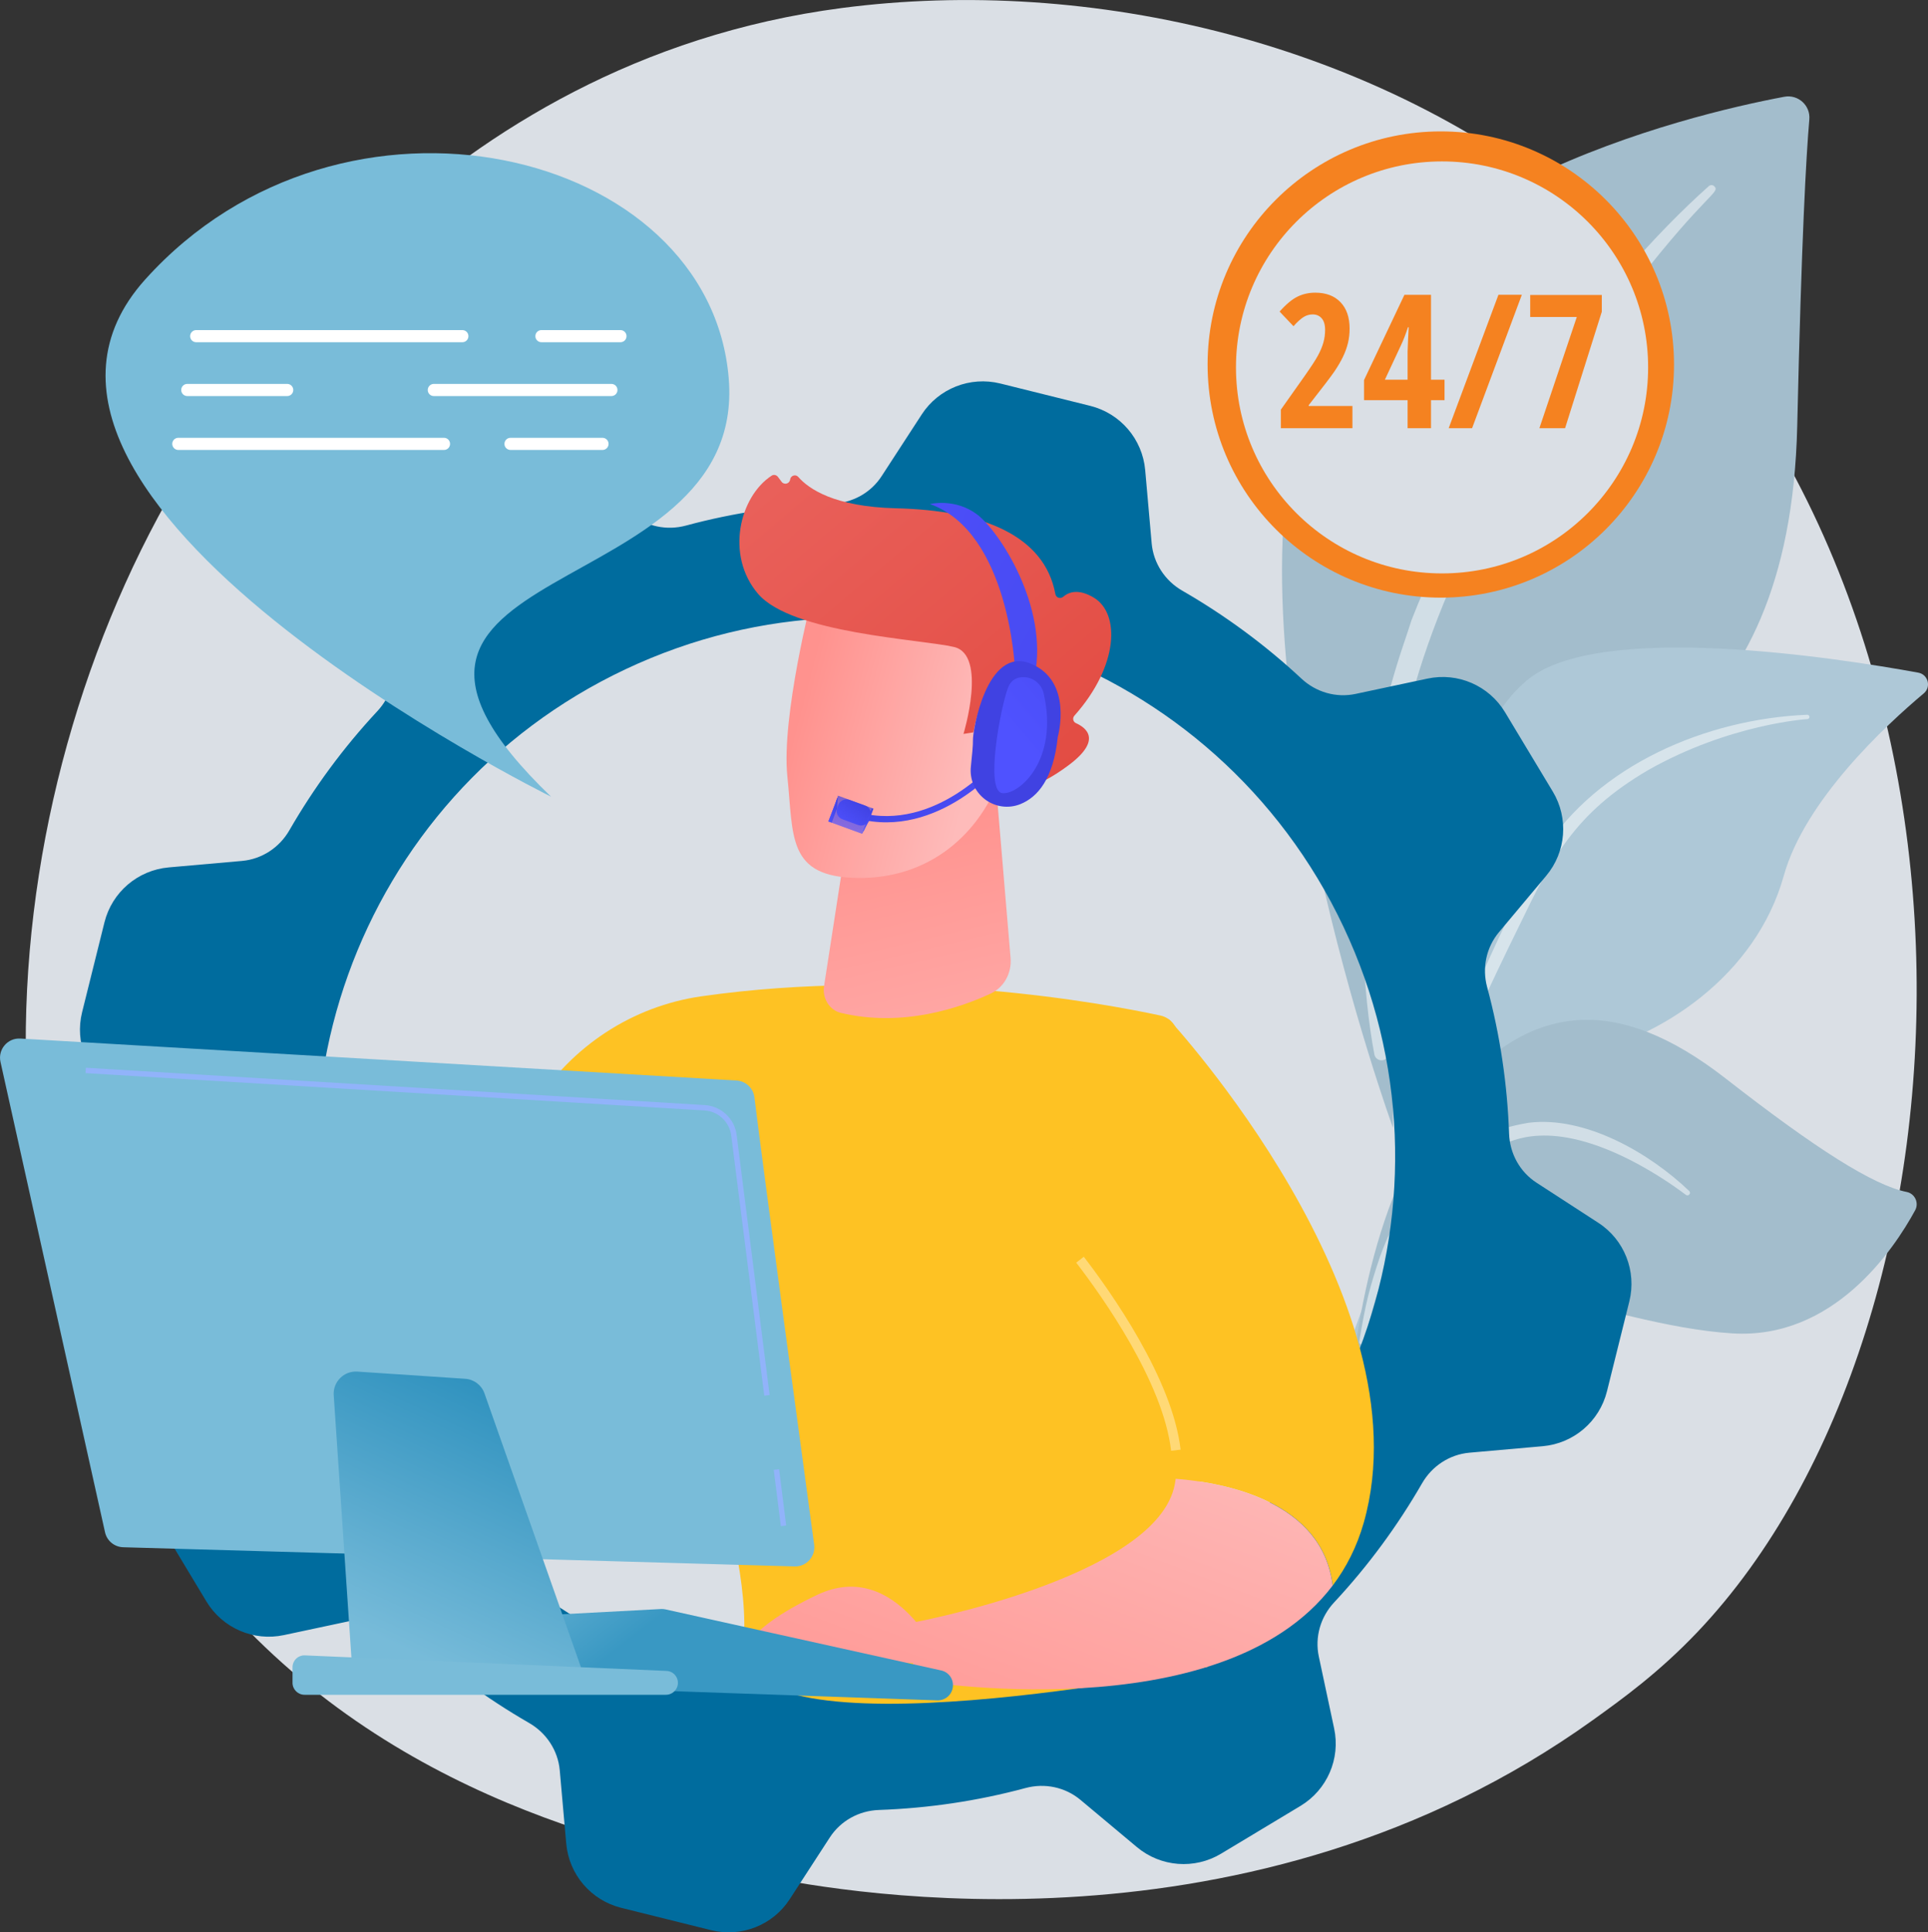 <svg width="461" height="462" viewBox="0 0 461 462" fill="none" xmlns="http://www.w3.org/2000/svg">
<rect x="0" y="0" width="461" height="462" fill="#333333" stroke="none"/>
<g clip-path="url(#clip0_68_2798)">
<path d="M405.882 390.192C396.605 399.96 387.806 406.263 380.873 411.246C299.278 469.755 202.743 452.711 182.224 448.536C151.933 442.382 93.365 430.502 51.024 380.721C-13.024 305.415 -3.054 186.797 46.633 108.488C55.729 94.165 103.732 14.668 201.307 1.914C260.353 -5.808 329.205 9.768 379.057 51.513C483.697 139.128 476.236 316.157 405.882 390.192Z" fill="#DADFE5"/>



<g class="letters1 l1">
<path d="M333.085 269.676C333.085 269.676 331.814 216.183 356.459 201.861C381.105 187.539 427.985 178.596 429.735 101.772C430.759 56.793 431.881 37.142 432.624 28.562C432.921 25.212 429.95 22.523 426.648 23.133C403.307 27.522 327.456 45.623 311.559 97.367C292.691 158.714 333.085 269.676 333.085 269.676Z" fill="#A3BDCC"/>
<path opacity="0.5" d="M408.589 44.501C382.953 67.353 353.322 107.778 337.525 148.22C335.495 154.886 329.568 169.059 326.993 194.238C324.699 215.243 325.838 237.435 328.628 252.12C328.809 253.044 329.701 253.655 330.625 253.49C332.226 253.193 332.012 251.477 331.995 251.526C328.809 226.43 330.13 195.195 337.426 167.013C346.753 132.413 367.552 98.852 389.061 70.389L391.273 67.584C407.945 46.184 411.445 46.035 409.893 44.534C409.546 44.171 408.969 44.171 408.589 44.501Z" fill="white"/>
</g>
<g class="letters1 l2">
<path d="M292.147 382.949C288.465 384.747 326.928 336.419 338.961 260.519C344.64 224.747 344.706 179.933 365.092 162.674C382.062 148.302 439.788 157.377 458.673 160.826C461.033 161.255 461.826 164.241 459.993 165.776C450.931 173.382 431.551 191.318 426.516 209.385C419.864 233.211 397.199 248.358 376.912 252.467C356.624 256.575 345.333 260.552 335.462 292.974C325.557 325.413 302.579 377.833 292.147 382.949Z" fill="#AEC8D7"/>
<path opacity="0.5" d="M432.112 170.891C408.011 171.897 382.145 182.886 369.021 203.495L367.783 205.458C364.927 210.078 348.701 242.847 339.688 270.039C339.572 270.386 339.754 270.749 340.101 270.848C340.678 271.046 340.959 270.402 340.909 270.468C347.182 255.123 356.195 235.653 363.376 221.1C371.068 205.211 376.466 194.453 394.03 184.157C413.574 173.052 432.244 171.914 432.195 171.93C432.475 171.897 432.69 171.65 432.657 171.369C432.624 171.089 432.376 170.874 432.112 170.891Z" fill="white"/>
</g>
<g class="letters1 l3">
<path d="M308.621 389.301C306.442 390.456 320.902 365.574 322.008 343.662C323.114 321.75 328.067 284.345 346.967 261.971C365.868 239.597 386.585 237.551 412.667 257.895C434.407 274.841 447.976 283.404 455.916 284.988C457.88 285.384 458.887 287.612 457.93 289.361C452.829 298.749 438.402 320.315 414.185 318.797C383.3 316.866 345.861 296.786 334.455 313.533C323.048 330.281 324.518 339.653 324.154 347.573C323.824 355.526 323.048 381.711 308.621 389.301Z" fill="#A3BDCC"/>
<path opacity="0.5" d="M403.901 284.757C394.442 275.682 379.025 266.772 365.555 268.439C348.024 271.26 336.353 282.959 329.998 300.366C327.505 307.758 326.482 311.702 325.013 320.777C324.897 321.503 325.97 321.717 326.135 321.008C327.208 316.751 328.265 312.296 329.849 307.692C339.093 277.943 358.803 273.95 359.562 273.339C361.048 273.488 370.094 266.723 391.537 278.256C395.548 280.434 399.444 282.926 403.092 285.665L403.109 285.681C403.373 285.879 403.752 285.83 403.951 285.566C404.165 285.318 404.132 284.972 403.901 284.757Z" fill="white"/>
</g>


<path d="M37.934 363.924L49.357 382.899C53.187 389.252 60.631 392.486 67.878 390.935L85.079 387.272C89.734 386.282 94.537 387.668 98.02 390.918C106.769 399.069 116.36 406.098 126.529 411.956C130.655 414.332 133.412 418.522 133.841 423.258L135.393 440.798C136.053 448.19 141.319 454.344 148.533 456.143L170.042 461.489C177.239 463.271 184.799 460.301 188.827 454.08L198.418 439.313C201.01 435.32 205.401 432.911 210.171 432.746C221.891 432.333 233.661 430.617 245.216 427.499C249.805 426.261 254.708 427.284 258.356 430.337L271.843 441.623C277.538 446.391 285.626 447.018 291.982 443.19L310.965 431.772C317.32 427.944 320.556 420.503 319.004 413.259L315.339 396.066C314.349 391.413 315.736 386.612 318.988 383.13C327.142 374.385 334.174 364.799 340.034 354.635C342.411 350.51 346.604 347.754 351.342 347.325L368.889 345.774C376.284 345.114 382.442 339.851 384.241 332.64L389.589 311.141C391.372 303.947 388.401 296.39 382.178 292.364L367.404 282.777C363.409 280.187 360.999 275.798 360.834 271.029C360.421 259.314 358.704 247.55 355.584 236C354.346 231.413 355.37 226.512 358.424 222.866L369.715 209.385C374.485 203.693 375.112 195.608 371.283 189.255L359.86 170.28C356.03 163.928 348.585 160.694 341.338 162.245L324.138 165.908C319.483 166.898 314.679 165.512 311.196 162.261C302.447 154.11 292.856 147.081 282.688 141.224C278.561 138.848 275.804 134.657 275.375 129.921L273.824 112.382C273.163 104.99 267.897 98.835 260.684 97.037L239.175 91.691C231.977 89.909 224.417 92.879 220.389 99.099L210.799 113.85C208.207 117.843 203.816 120.252 199.045 120.417C187.325 120.83 175.555 122.546 164 125.664C159.411 126.902 154.509 125.879 150.86 122.826L137.374 111.54C131.679 106.772 123.59 106.145 117.235 109.973L98.251 121.391C91.896 125.219 88.661 132.66 90.213 139.904L93.877 157.097C94.868 161.75 93.481 166.551 90.229 170.033C82.074 178.778 75.042 188.364 69.182 198.528C66.805 202.653 62.612 205.409 57.875 205.838L40.327 207.389C32.932 208.049 26.775 213.312 24.976 220.523L19.627 242.022C17.844 249.216 20.816 256.757 27.039 260.799L41.813 270.385C45.808 272.976 48.218 277.365 48.383 282.134C48.796 293.849 50.512 305.596 53.632 317.163C54.87 321.75 53.847 326.651 50.793 330.297L39.502 343.778C34.748 349.487 34.121 357.572 37.934 363.924ZM88.001 331.568C57.611 267.201 85.178 190.377 149.589 160.001C214.001 129.624 290.843 157.196 321.233 221.579C351.623 285.962 324.039 362.769 259.627 393.146C195.232 423.522 118.374 395.951 88.001 331.568Z" fill="#006C9E"/>
<path d="M277.439 242.797C263.688 239.844 216.791 231.181 167.698 238.21C151.257 240.57 136.697 250.107 127.816 264.148C111.821 289.443 89.206 334.521 93.993 381.546L119.1 387.75C119.1 387.75 136.45 331.963 155.978 309.243C155.978 309.243 179.104 361.927 177.932 390.852C177.899 391.677 177.85 392.469 177.767 393.244C175.11 421.542 288.763 398.524 288.763 398.524L281.681 247.764C281.549 245.355 279.816 243.309 277.439 242.797Z" fill="#FEC223"/>
<path d="M238.333 189.849L241.634 229.02C241.948 232.666 240.066 236.065 236.93 237.534C229.716 240.9 215.866 245.718 201.059 242.17C198.352 241.527 196.586 238.689 197.031 235.801L206.639 173.712L238.333 189.849Z" fill="url(#paint0_linear_68_2798)"/>



<g class="head">
<path d="M194.242 142.378C194.242 142.378 186.78 171.319 188.266 185.641C189.752 199.963 188.151 209.682 205.038 209.913C221.925 210.144 234.454 199.765 239.686 184.42C239.686 184.42 247.957 160.743 243.896 152.245C239.835 143.731 194.242 142.378 194.242 142.378Z" fill="url(#paint1_linear_68_2798)"/>
<path d="M232.456 175.147L230.376 175.477C230.376 175.477 236.137 156.568 228.115 154.687C220.109 152.806 189.355 151.486 181.234 141.949C173.409 132.759 176.826 118.717 184.519 113.718C184.998 113.404 185.658 113.553 186.004 114.015L186.896 115.203C187.507 116.011 188.794 115.665 188.926 114.658C189.042 113.701 190.247 113.305 190.874 114.031C193.35 116.869 199.491 121.159 214.199 121.522C235.064 122.017 249.772 128.089 252.347 142.032C252.513 142.923 253.536 143.253 254.229 142.675C255.583 141.52 257.91 140.712 261.542 142.89C267.848 146.685 267.518 159.175 256.904 171.105C256.392 171.666 256.557 172.573 257.25 172.887C259.693 173.976 263.539 176.863 255.715 182.803C247.725 188.875 242.46 189.189 240.429 188.991C239.884 188.941 239.455 188.512 239.406 187.968L238.184 175.428C238.118 174.784 237.524 174.322 236.88 174.421L232.456 175.147Z" fill="url(#paint2_linear_68_2798)"/>
<path d="M232.357 177.82C232.357 177.82 234.09 159.819 242.625 163.432C251.159 167.046 241.7 183.447 235.56 185.08L232.357 177.82Z" fill="url(#paint3_linear_68_2798)"/>
</g>

<path d="M281.136 353.562C283.579 336.27 265.669 310.843 258.257 301.191C256.144 298.435 254.956 295.053 254.923 291.571C254.708 267.069 263.011 254.281 279.485 243.705C279.485 243.705 341.322 310.464 326.086 364.056C324.435 369.847 321.893 374.814 318.657 379.087C316.264 358.891 292.906 354.486 281.136 353.562Z" fill="#FEC223"/>
<path d="M280.014 346.863L282.292 346.599C280.36 329.637 265.471 308.698 259.148 300.481L257.333 301.884C263.539 309.952 278.148 330.478 280.014 346.863Z" fill="#FFD976"/>
<path d="M280.658 355.954C280.872 355.179 281.004 354.37 281.12 353.562C292.889 354.486 316.247 358.908 318.641 379.104C291.932 414.414 218.326 401.676 218.326 401.676V387.931C218.342 387.931 274.88 377.421 280.658 355.954Z" fill="url(#paint4_linear_68_2798)"/>
<path d="M225.424 397.864C225.424 397.864 214.562 372.224 195.397 381.315C176.249 390.406 177.751 396.363 177.751 396.363L225.424 397.864Z" fill="url(#paint5_linear_68_2798)"/>
<path d="M227.851 403.194C227.702 405.141 226.051 406.609 224.103 406.543L124.861 403.078C123.326 403.029 121.973 402.006 121.51 400.537L118.638 391.33C117.928 389.07 119.546 386.743 121.923 386.611L158.107 384.697C158.437 384.681 158.767 384.714 159.081 384.78L225.011 399.382C226.794 399.745 227.999 401.379 227.851 403.194Z" fill="url(#paint6_linear_68_2798)"/>
<path d="M180.392 262.366C182.488 279.543 191.964 349.371 194.671 369.32C195.051 372.125 192.822 374.6 189.999 374.517L29.449 369.93C27.353 369.864 25.553 368.395 25.108 366.333L0.116 253.885C-0.545 250.915 1.816 248.127 4.87 248.308L176.117 258.34C178.312 258.472 180.128 260.155 180.392 262.366Z" fill="#79BCD9"/>
<path d="M115.848 333.168L139.569 400.488L84.385 401.659L79.796 333.58C79.582 330.379 82.239 327.739 85.425 327.937L111.193 329.653C113.323 329.785 115.155 331.171 115.848 333.168Z" fill="url(#paint7_linear_68_2798)"/>
<path d="M161.953 401.445C162.564 403.293 161.178 405.207 159.23 405.207H72.814C71.229 405.207 69.942 403.92 69.942 402.336V398.64C69.942 397.006 71.295 395.703 72.929 395.785L159.345 399.498C160.55 399.531 161.574 400.323 161.953 401.445Z" fill="url(#paint8_linear_68_2798)"/>
<path d="M205.054 195.723C224.4 200.788 239.521 182.605 239.67 182.424L238.481 181.467C238.333 181.648 223.823 199.089 205.434 194.271L205.054 195.723Z" fill="url(#paint9_linear_68_2798)"/>
<path d="M200.168 193.149C199.755 194.254 200.333 195.475 201.439 195.888L205.153 197.241C206.259 197.653 207.48 197.076 207.893 195.97L208.124 195.343C208.537 194.238 207.959 193.017 206.853 192.604L203.139 191.251C202.033 190.839 200.811 191.416 200.399 192.522L200.168 193.149Z" fill="url(#paint10_linear_68_2798)"/>
<path d="M207.431 196.218L206.407 198.61L206.54 198.643L207.431 196.218Z" fill="url(#paint11_linear_68_2798)"/>
<path d="M208.422 193.182L206.094 199.32L206.143 199.353L207.745 196.333L208.851 193.347L208.422 193.182Z" fill="url(#paint12_linear_68_2798)"/>
<path d="M208.372 193.165L206.044 199.303L206.094 199.32L208.421 193.182L208.372 193.165Z" fill="url(#paint13_linear_68_2798)"/>
<path d="M208.306 193.149L205.978 199.287L206.044 199.303L208.372 193.165L208.306 193.149Z" fill="url(#paint14_linear_68_2798)"/>
<path d="M208.256 193.132L205.929 199.27L205.978 199.287L208.306 193.149L208.256 193.132Z" fill="url(#paint15_linear_68_2798)"/>
<path d="M208.207 193.099L205.879 199.254L205.929 199.27L208.256 193.132L208.207 193.099Z" fill="url(#paint16_linear_68_2798)"/>
<path d="M208.157 193.083L205.83 199.237L205.879 199.254L208.207 193.099L208.157 193.083Z" fill="url(#paint17_linear_68_2798)"/>
<path d="M208.108 193.066L205.764 199.204L205.83 199.237L208.157 193.083L208.108 193.066Z" fill="url(#paint18_linear_68_2798)"/>
<path d="M208.042 193.05L205.714 199.188L205.764 199.204L208.108 193.066L208.042 193.05Z" fill="url(#paint19_linear_68_2798)"/>
<path d="M207.992 193.033L205.665 199.171L205.714 199.188L208.042 193.05L207.992 193.033Z" fill="url(#paint20_linear_68_2798)"/>
<path d="M207.943 193.017L205.615 199.155L205.665 199.171L207.992 193.033L207.943 193.017Z" fill="url(#paint21_linear_68_2798)"/>
<path d="M207.893 192.984L205.549 199.138L205.615 199.155L207.943 193.017L207.893 192.984Z" fill="url(#paint22_linear_68_2798)"/>
<path d="M207.827 192.967L205.5 199.105L205.549 199.138L207.893 192.984L207.827 192.967Z" fill="url(#paint23_linear_68_2798)"/>
<path d="M207.778 192.951L205.45 199.089L205.5 199.105L207.827 192.967L207.778 192.951Z" fill="url(#paint24_linear_68_2798)"/>
<path d="M207.728 192.934L205.401 199.072L205.45 199.089L207.778 192.951L207.728 192.934Z" fill="url(#paint25_linear_68_2798)"/>
<path d="M207.679 192.918L205.334 199.056L205.401 199.072L207.728 192.934L207.679 192.918Z" fill="url(#paint26_linear_68_2798)"/>
<path d="M207.613 192.885L205.285 199.039L205.335 199.056L207.679 192.918L207.613 192.885Z" fill="url(#paint27_linear_68_2798)"/>
<path d="M207.563 192.868L205.236 199.023L205.285 199.039L207.613 192.885L207.563 192.868Z" fill="url(#paint28_linear_68_2798)"/>
<path d="M207.514 192.852L205.186 198.99L205.235 199.023L207.563 192.868L207.514 192.852Z" fill="url(#paint29_linear_68_2798)"/>
<path d="M207.464 192.835L205.12 198.973L205.186 198.99L207.513 192.852L207.464 192.835Z" fill="url(#paint30_linear_68_2798)"/>
<path d="M207.398 192.819L205.071 198.957L205.12 198.973L207.464 192.835L207.398 192.819Z" fill="url(#paint31_linear_68_2798)"/>
<path d="M207.348 192.786L205.021 198.94L205.07 198.957L207.398 192.819L207.348 192.786Z" fill="url(#paint32_linear_68_2798)"/>
<path d="M207.299 192.769L204.971 198.924L205.021 198.94L207.348 192.786L207.299 192.769Z" fill="url(#paint33_linear_68_2798)"/>
<path d="M207.25 192.753L204.922 198.891L204.972 198.924L207.299 192.769L207.25 192.753Z" fill="url(#paint34_linear_68_2798)"/>
<path d="M207.2 192.736L204.856 198.874L204.922 198.891L207.25 192.753L207.2 192.736Z" fill="url(#paint35_linear_68_2798)"/>
<path d="M207.134 192.72L204.806 198.858L204.856 198.874L207.2 192.736L207.134 192.72Z" fill="url(#paint36_linear_68_2798)"/>
<path d="M207.084 192.703L204.757 198.841L204.806 198.858L207.134 192.72L207.084 192.703Z" fill="url(#paint37_linear_68_2798)"/>
<path d="M207.035 192.67L204.707 198.825L204.757 198.841L207.084 192.703L207.035 192.67Z" fill="url(#paint38_linear_68_2798)"/>
<path d="M206.985 192.654L204.641 198.792L204.707 198.825L207.035 192.67L206.985 192.654Z" fill="url(#paint39_linear_68_2798)"/>
<path d="M206.919 192.637L204.592 198.775L204.641 198.792L206.985 192.654L206.919 192.637Z" fill="url(#paint40_linear_68_2798)"/>
<path d="M206.87 192.621L204.542 198.759L204.592 198.775L206.919 192.637L206.87 192.621Z" fill="url(#paint41_linear_68_2798)"/>
<path d="M206.82 192.604L204.493 198.742L204.542 198.759L206.87 192.621L206.82 192.604Z" fill="url(#paint42_linear_68_2798)"/>
<path d="M206.771 192.571L204.427 198.726L204.493 198.742L206.82 192.604L206.771 192.571Z" fill="url(#paint43_linear_68_2798)"/>
<path d="M206.705 192.555L204.377 198.709L204.427 198.726L206.771 192.571L206.705 192.555Z" fill="url(#paint44_linear_68_2798)"/>
<path d="M206.655 192.538L204.328 198.676L204.377 198.709L206.705 192.555L206.655 192.538Z" fill="url(#paint45_linear_68_2798)"/>
<path d="M206.606 192.522L204.278 198.66L204.328 198.676L206.655 192.538L206.606 192.522Z" fill="url(#paint46_linear_68_2798)"/>
<path d="M206.556 192.505L204.212 198.643L204.278 198.66L206.606 192.522L206.556 192.505Z" fill="url(#paint47_linear_68_2798)"/>
<path d="M206.49 192.489L204.163 198.627L204.212 198.643L206.556 192.505L206.49 192.489Z" fill="url(#paint48_linear_68_2798)"/>
<path d="M206.441 192.456L204.113 198.61L204.163 198.627L206.49 192.489L206.441 192.456Z" fill="url(#paint49_linear_68_2798)"/>
<path d="M206.391 192.439L204.064 198.577L204.113 198.61L206.441 192.456L206.391 192.439Z" fill="url(#paint50_linear_68_2798)"/>
<path d="M206.342 192.423L204.014 198.561L204.064 198.577L206.391 192.439L206.342 192.423Z" fill="url(#paint51_linear_68_2798)"/>
<path d="M206.276 192.406L203.948 198.544L204.014 198.561L206.342 192.423L206.276 192.406Z" fill="url(#paint52_linear_68_2798)"/>
<path d="M206.226 192.39L203.898 198.528L203.948 198.544L206.275 192.406L206.226 192.39Z" fill="url(#paint53_linear_68_2798)"/>
<path d="M206.177 192.357L203.849 198.511L203.899 198.528L206.226 192.39L206.177 192.357Z" fill="url(#paint54_linear_68_2798)"/>
<path d="M206.127 192.34L203.799 198.495L203.849 198.511L206.176 192.357L206.127 192.34Z" fill="url(#paint55_linear_68_2798)"/>
<path d="M206.077 192.324L203.733 198.462L203.799 198.495L206.127 192.34L206.077 192.324Z" fill="url(#paint56_linear_68_2798)"/>
<path d="M206.011 192.307L203.684 198.445L203.733 198.462L206.077 192.324L206.011 192.307Z" fill="url(#paint57_linear_68_2798)"/>
<path d="M205.962 192.291L203.634 198.429L203.684 198.445L206.011 192.307L205.962 192.291Z" fill="url(#paint58_linear_68_2798)"/>
<path d="M205.912 192.274L203.585 198.412L203.634 198.429L205.962 192.291L205.912 192.274Z" fill="url(#paint59_linear_68_2798)"/>
<path d="M205.863 192.241L203.519 198.396L203.585 198.412L205.912 192.274L205.863 192.241Z" fill="url(#paint60_linear_68_2798)"/>
<path d="M205.797 192.225L203.469 198.363L203.519 198.396L205.863 192.241L205.797 192.225Z" fill="url(#paint61_linear_68_2798)"/>
<path d="M205.747 192.208L203.42 198.346L203.469 198.363L205.797 192.225L205.747 192.208Z" fill="url(#paint62_linear_68_2798)"/>
<path d="M205.698 192.192L203.37 198.33L203.42 198.346L205.747 192.208L205.698 192.192Z" fill="url(#paint63_linear_68_2798)"/>
<path d="M205.648 192.175L203.304 198.313L203.37 198.33L205.698 192.192L205.648 192.175Z" fill="url(#paint64_linear_68_2798)"/>
<path d="M205.582 192.142L203.255 198.297L203.304 198.313L205.648 192.175L205.582 192.142Z" fill="url(#paint65_linear_68_2798)"/>
<path d="M205.533 192.126L203.205 198.28L203.255 198.297L205.582 192.142L205.533 192.126Z" fill="url(#paint66_linear_68_2798)"/>
<path d="M205.483 192.109L203.156 198.247L203.205 198.28L205.533 192.126L205.483 192.109Z" fill="url(#paint67_linear_68_2798)"/>
<path d="M205.434 192.093L203.106 198.231L203.156 198.247L205.483 192.109L205.434 192.093Z" fill="url(#paint68_linear_68_2798)"/>
<path d="M205.368 192.076L203.04 198.214L203.106 198.231L205.434 192.093L205.368 192.076Z" fill="url(#paint69_linear_68_2798)"/>
<path d="M205.318 192.043L202.991 198.198L203.04 198.214L205.368 192.076L205.318 192.043Z" fill="url(#paint70_linear_68_2798)"/>
<path d="M205.269 192.027L202.941 198.181L202.991 198.198L205.318 192.043L205.269 192.027Z" fill="url(#paint71_linear_68_2798)"/>
<path d="M205.219 192.01L202.892 198.148L202.941 198.181L205.269 192.027L205.219 192.01Z" fill="url(#paint72_linear_68_2798)"/>
<path d="M205.169 191.994L202.825 198.132L202.891 198.148L205.219 192.01L205.169 191.994Z" fill="url(#paint73_linear_68_2798)"/>
<path d="M205.103 191.977L202.776 198.115L202.826 198.132L205.169 191.994L205.103 191.977Z" fill="url(#paint74_linear_68_2798)"/>
<path d="M205.054 191.961L202.726 198.099L202.776 198.115L205.103 191.977L205.054 191.961Z" fill="url(#paint75_linear_68_2798)"/>
<path d="M205.005 191.928L202.677 198.082L202.726 198.099L205.054 191.961L205.005 191.928Z" fill="url(#paint76_linear_68_2798)"/>
<path d="M204.955 191.911L202.611 198.049L202.677 198.082L205.004 191.928L204.955 191.911Z" fill="url(#paint77_linear_68_2798)"/>
<path d="M204.889 191.895L202.561 198.033L202.611 198.049L204.955 191.911L204.889 191.895Z" fill="url(#paint78_linear_68_2798)"/>
<path d="M204.839 191.878L202.512 198.016L202.561 198.033L204.889 191.895L204.839 191.878Z" fill="url(#paint79_linear_68_2798)"/>
<path d="M204.79 191.862L202.462 198L202.512 198.016L204.839 191.878L204.79 191.862Z" fill="url(#paint80_linear_68_2798)"/>
<path d="M204.74 191.829L202.396 197.983L202.462 198L204.79 191.862L204.74 191.829Z" fill="url(#paint81_linear_68_2798)"/>
<path d="M204.674 191.812L202.347 197.967L202.396 197.983L204.74 191.829L204.674 191.812Z" fill="url(#paint82_linear_68_2798)"/>
<path d="M204.625 191.796L202.297 197.934L202.347 197.967L204.674 191.812L204.625 191.796Z" fill="url(#paint83_linear_68_2798)"/>
<path d="M204.575 191.779L202.248 197.917L202.297 197.934L204.625 191.796L204.575 191.779Z" fill="url(#paint84_linear_68_2798)"/>
<path d="M204.526 191.763L202.198 197.901L202.248 197.917L204.575 191.779L204.526 191.763Z" fill="url(#paint85_linear_68_2798)"/>
<path d="M204.46 191.746L202.132 197.884L202.198 197.901L204.526 191.763L204.46 191.746Z" fill="url(#paint86_linear_68_2798)"/>
<path d="M204.41 191.713L202.083 197.868L202.132 197.884L204.46 191.746L204.41 191.713Z" fill="url(#paint87_linear_68_2798)"/>
<path d="M204.361 191.697L202.033 197.835L202.083 197.868L204.41 191.713L204.361 191.697Z" fill="url(#paint88_linear_68_2798)"/>
<path d="M204.311 191.68L201.984 197.818L202.033 197.835L204.361 191.697L204.311 191.68Z" fill="url(#paint89_linear_68_2798)"/>
<path d="M204.262 191.664L201.918 197.802L201.984 197.818L204.311 191.68L204.262 191.664Z" fill="url(#paint90_linear_68_2798)"/>
<path d="M204.195 191.647L201.868 197.785L201.917 197.802L204.261 191.664L204.195 191.647Z" fill="url(#paint91_linear_68_2798)"/>
<path d="M204.146 191.614L201.818 197.769L201.868 197.785L204.196 191.647L204.146 191.614Z" fill="url(#paint92_linear_68_2798)"/>
<path d="M204.097 191.598L201.769 197.752L201.819 197.769L204.146 191.614L204.097 191.598Z" fill="url(#paint93_linear_68_2798)"/>
<path d="M204.047 191.581L201.703 197.719L201.769 197.752L204.096 191.598L204.047 191.581Z" fill="url(#paint94_linear_68_2798)"/>
<path d="M203.981 191.565L201.653 197.703L201.703 197.719L204.047 191.581L203.981 191.565Z" fill="url(#paint95_linear_68_2798)"/>
<path d="M203.932 191.548L201.604 197.686L201.653 197.703L203.981 191.565L203.932 191.548Z" fill="url(#paint96_linear_68_2798)"/>
<path d="M203.882 191.532L201.554 197.67L201.604 197.686L203.931 191.548L203.882 191.532Z" fill="url(#paint97_linear_68_2798)"/>
<path d="M203.832 191.499L201.488 197.653L201.554 197.67L203.882 191.532L203.832 191.499Z" fill="url(#paint98_linear_68_2798)"/>
<path d="M203.766 191.482L201.439 197.62L201.488 197.653L203.833 191.499L203.766 191.482Z" fill="url(#paint99_linear_68_2798)"/>
<path d="M203.717 191.466L201.389 197.604L201.439 197.62L203.766 191.482L203.717 191.466Z" fill="url(#paint100_linear_68_2798)"/>
<path d="M203.667 191.449L201.34 197.587L201.389 197.604L203.717 191.466L203.667 191.449Z" fill="url(#paint101_linear_68_2798)"/>
<path d="M203.618 191.433L201.29 197.571L201.34 197.587L203.667 191.449L203.618 191.433Z" fill="url(#paint102_linear_68_2798)"/>
<path d="M203.552 191.4L201.224 197.554L201.29 197.571L203.618 191.433L203.552 191.4Z" fill="url(#paint103_linear_68_2798)"/>
<path d="M203.502 191.383L201.175 197.521L201.224 197.554L203.552 191.4L203.502 191.383Z" fill="url(#paint104_linear_68_2798)"/>
<path d="M203.453 191.367L201.125 197.505L201.175 197.521L203.502 191.383L203.453 191.367Z" fill="url(#paint105_linear_68_2798)"/>
<path d="M203.403 191.35L201.076 197.488L201.125 197.505L203.453 191.367L203.403 191.35Z" fill="url(#paint106_linear_68_2798)"/>
<path d="M203.354 191.334L201.01 197.472L201.076 197.488L203.403 191.35L203.354 191.334Z" fill="url(#paint107_linear_68_2798)"/>
<path d="M203.288 191.301L200.96 197.455L201.01 197.472L203.354 191.334L203.288 191.301Z" fill="url(#paint108_linear_68_2798)"/>
<path d="M203.238 191.284L200.911 197.439L200.96 197.455L203.288 191.301L203.238 191.284Z" fill="url(#paint109_linear_68_2798)"/>
<path d="M203.188 191.268L200.861 197.406L200.911 197.439L203.238 191.284L203.188 191.268Z" fill="url(#paint110_linear_68_2798)"/>
<path d="M203.139 191.251L200.795 197.389L200.861 197.406L203.189 191.268L203.139 191.251Z" fill="url(#paint111_linear_68_2798)"/>
<path d="M203.073 191.235L200.745 197.373L200.795 197.389L203.139 191.251L203.073 191.235Z" fill="url(#paint112_linear_68_2798)"/>
<path d="M203.023 191.218L200.696 197.356L200.746 197.373L203.073 191.235L203.023 191.218Z" fill="url(#paint113_linear_68_2798)"/>
<path d="M202.974 191.185L200.646 197.34L200.696 197.356L203.024 191.218L202.974 191.185Z" fill="url(#paint114_linear_68_2798)"/>
<path d="M202.924 191.169L200.58 197.307L200.646 197.34L202.974 191.185L202.924 191.169Z" fill="url(#paint115_linear_68_2798)"/>
<path d="M202.859 191.152L200.531 197.29L200.581 197.307L202.925 191.169L202.859 191.152Z" fill="url(#paint116_linear_68_2798)"/>
<path d="M202.809 191.136L200.481 197.274L200.531 197.29L202.859 191.152L202.809 191.136Z" fill="url(#paint117_linear_68_2798)"/>
<path d="M202.759 191.119L200.432 197.257L200.481 197.274L202.809 191.136L202.759 191.119Z" fill="url(#paint118_linear_68_2798)"/>
<path d="M202.71 191.086L200.382 197.241L200.432 197.257L202.76 191.119L202.71 191.086Z" fill="url(#paint119_linear_68_2798)"/>
<path d="M202.644 191.07L200.316 197.224L200.382 197.241L202.71 191.086L202.644 191.07Z" fill="url(#paint120_linear_68_2798)"/>
<path d="M202.594 191.053L200.267 197.191L200.316 197.224L202.644 191.07L202.594 191.053Z" fill="url(#paint121_linear_68_2798)"/>
<path d="M202.545 191.037L200.217 197.175L200.267 197.191L202.594 191.053L202.545 191.037Z" fill="url(#paint122_linear_68_2798)"/>
<path d="M202.495 191.02L200.168 197.158L200.217 197.175L202.545 191.037L202.495 191.02Z" fill="url(#paint123_linear_68_2798)"/>
<path d="M202.446 191.004L200.102 197.142L200.168 197.158L202.495 191.02L202.446 191.004Z" fill="url(#paint124_linear_68_2798)"/>
<path d="M202.38 190.971L200.052 197.125L200.102 197.142L202.446 191.004L202.38 190.971Z" fill="url(#paint125_linear_68_2798)"/>
<path d="M202.33 190.954L200.003 197.092L200.052 197.125L202.38 190.971L202.33 190.954Z" fill="url(#paint126_linear_68_2798)"/>
<path d="M202.281 190.938L199.953 197.076L200.003 197.092L202.33 190.954L202.281 190.938Z" fill="url(#paint127_linear_68_2798)"/>
<path d="M202.231 190.921L199.887 197.059L199.953 197.076L202.281 190.938L202.231 190.921Z" fill="url(#paint128_linear_68_2798)"/>
<path d="M202.165 190.905L199.838 197.043L199.887 197.059L202.231 190.921L202.165 190.905Z" fill="url(#paint129_linear_68_2798)"/>
<path d="M202.116 190.872L199.788 197.026L199.838 197.043L202.165 190.905L202.116 190.872Z" fill="url(#paint130_linear_68_2798)"/>
<path d="M202.066 190.855L199.739 197.01L199.788 197.026L202.116 190.872L202.066 190.855Z" fill="url(#paint131_linear_68_2798)"/>
<path d="M202.017 190.839L199.672 196.977L199.739 197.01L202.066 190.855L202.017 190.839Z" fill="url(#paint132_linear_68_2798)"/>
<path d="M201.951 190.822L199.623 196.96L199.673 196.977L202.017 190.839L201.951 190.822Z" fill="url(#paint133_linear_68_2798)"/>
<path d="M201.901 190.806L199.574 196.944L199.623 196.96L201.951 190.822L201.901 190.806Z" fill="url(#paint134_linear_68_2798)"/>
<path d="M201.852 190.773L199.524 196.927L199.574 196.944L201.901 190.806L201.852 190.773Z" fill="url(#paint135_linear_68_2798)"/>
<path d="M201.802 190.756L199.474 196.911L199.524 196.927L201.852 190.773L201.802 190.756Z" fill="url(#paint136_linear_68_2798)"/>
<path d="M201.736 190.74L199.408 196.878L199.474 196.911L201.802 190.756L201.736 190.74Z" fill="url(#paint137_linear_68_2798)"/>
<path d="M201.687 190.723L199.359 196.861L199.409 196.878L201.736 190.74L201.687 190.723Z" fill="url(#paint138_linear_68_2798)"/>
<path d="M201.637 190.707L199.309 196.845L199.359 196.861L201.687 190.723L201.637 190.707Z" fill="url(#paint139_linear_68_2798)"/>
<path d="M201.587 190.69L199.26 196.828L199.309 196.845L201.637 190.707L201.587 190.69Z" fill="url(#paint140_linear_68_2798)"/>
<path d="M201.538 190.657L199.194 196.812L199.26 196.828L201.587 190.69L201.538 190.657Z" fill="url(#paint141_linear_68_2798)"/>
<path d="M201.472 190.641L199.144 196.779L199.194 196.812L201.538 190.657L201.472 190.641Z" fill="url(#paint142_linear_68_2798)"/>
<path d="M201.422 190.624L199.095 196.762L199.144 196.779L201.472 190.641L201.422 190.624Z" fill="url(#paint143_linear_68_2798)"/>
<path d="M201.373 190.608L199.045 196.746L199.095 196.762L201.422 190.624L201.373 190.608Z" fill="url(#paint144_linear_68_2798)"/>
<path d="M201.323 190.591L198.979 196.729L199.045 196.746L201.373 190.608L201.323 190.591Z" fill="url(#paint145_linear_68_2798)"/>
<path d="M201.257 190.558L198.93 196.713L198.979 196.729L201.323 190.591L201.257 190.558Z" fill="url(#paint146_linear_68_2798)"/>
<path d="M201.208 190.542L198.88 196.696L198.93 196.713L201.257 190.558L201.208 190.542Z" fill="url(#paint147_linear_68_2798)"/>
<path d="M201.158 190.525L198.831 196.663L198.88 196.696L201.208 190.542L201.158 190.525Z" fill="url(#paint148_linear_68_2798)"/>
<path d="M201.109 190.509L198.765 196.647L198.831 196.663L201.158 190.525L201.109 190.509Z" fill="url(#paint149_linear_68_2798)"/>
<path d="M201.043 190.492L198.715 196.63L198.765 196.647L201.109 190.509L201.043 190.492Z" fill="url(#paint150_linear_68_2798)"/>
<path d="M200.993 190.476L198.666 196.614L198.715 196.63L201.043 190.492L200.993 190.476Z" fill="url(#paint151_linear_68_2798)"/>
<path d="M200.944 190.443L198.616 196.597L198.666 196.614L200.993 190.476L200.944 190.443Z" fill="url(#paint152_linear_68_2798)"/>
<path d="M200.894 190.426L198.567 196.564L198.616 196.597L200.944 190.443L200.894 190.426Z" fill="url(#paint153_linear_68_2798)"/>
<path d="M200.828 190.41L198.501 196.548L198.567 196.564L200.894 190.426L200.828 190.41Z" fill="url(#paint154_linear_68_2798)"/>
<path d="M200.779 190.393L198.451 196.531L198.501 196.548L200.828 190.41L200.779 190.393Z" fill="url(#paint155_linear_68_2798)"/>
<path d="M200.729 190.377L198.401 196.515L198.451 196.531L200.779 190.393L200.729 190.377Z" fill="url(#paint156_linear_68_2798)"/>
<path d="M200.68 190.344L198.352 196.498L198.402 196.515L200.729 190.377L200.68 190.344Z" fill="url(#paint157_linear_68_2798)"/>
<path d="M200.63 190.327L198.286 196.482L198.352 196.498L200.68 190.344L200.63 190.327Z" fill="url(#paint158_linear_68_2798)"/>
<path d="M200.564 190.311L198.236 196.449L198.286 196.482L200.63 190.327L200.564 190.311Z" fill="url(#paint159_linear_68_2798)"/>
<path d="M200.515 190.294L198.187 196.432L198.237 196.449L200.564 190.311L200.515 190.294Z" fill="url(#paint160_linear_68_2798)"/>
<path d="M200.465 190.278L198.137 196.416L198.187 196.432L200.514 190.294L200.465 190.278Z" fill="url(#paint161_linear_68_2798)"/>
<path d="M200.415 190.261L198.071 196.399L198.137 196.416L200.465 190.278L200.415 190.261Z" fill="url(#paint162_linear_68_2798)"/>
<path d="M200.349 190.228L200.135 193.231L198.88 196.68L198.071 196.399L200.415 190.261L200.349 190.228Z" fill="url(#paint163_linear_68_2798)"/>
<path d="M199.507 193L200.135 190.855L200.283 190.905L199.507 193Z" fill="url(#paint164_linear_68_2798)"/>
<path d="M242.674 159.918C242.674 159.918 241.32 127.297 222.37 120.516C222.37 120.516 228.296 119.031 233.579 122.958C238.844 126.868 250.796 144.969 247.395 161.667C243.252 162.178 242.674 159.918 242.674 159.918Z" fill="url(#paint165_linear_68_2798)"/>
<path d="M246.355 158.631C256.738 162.789 252.925 176.187 252.925 176.187C251.885 186.219 248.105 190.591 243.978 192.258C241.155 193.396 237.953 192.951 235.526 191.12C233.1 189.288 231.812 186.318 232.142 183.299C232.44 180.576 232.671 177.969 232.638 177.029C232.539 174.719 235.972 154.473 246.355 158.631Z" fill="url(#paint166_linear_68_2798)"/>
<path d="M244.721 161.898C247.032 161.914 249.03 163.515 249.541 165.759C253.256 181.863 243.566 190.129 239.637 189.618C235.51 189.09 239.191 169.405 240.99 164.521C241.75 162.475 243.236 161.881 244.721 161.898Z" fill="url(#paint167_linear_68_2798)"/>
<path d="M182.752 333.696L184.024 333.531L176.133 271.342C175.638 267.448 172.435 264.462 168.523 264.214L20.535 255.288L20.453 256.575L168.441 265.501C171.742 265.699 174.433 268.224 174.845 271.507L182.752 333.696Z" fill="#91B3FA"/>
<path d="M186.286 351.271L185.008 351.432L186.704 364.889L187.982 364.728L186.286 351.271Z" fill="#91B3FA"/>



<g class="buble">
<path d="M131.761 190.476C131.761 190.476 -12.447 119.262 34.715 66.825C81.876 14.388 169.794 35.343 174.251 90.536C178.708 145.728 71.708 132.776 131.761 190.476Z" fill="#79BCD9"/>
<path d="M45.461 80.372C45.461 81.18 46.105 81.824 46.914 81.824H110.55C111.358 81.824 112.002 81.18 112.002 80.372C112.002 79.563 111.358 78.92 110.55 78.92H46.914C46.121 78.92 45.461 79.563 45.461 80.372Z" fill="white"/>
<path d="M129.467 81.824H148.351C149.16 81.824 149.804 81.18 149.804 80.372C149.804 79.563 149.16 78.92 148.351 78.92H129.467C128.658 78.92 128.014 79.563 128.014 80.372C127.998 81.164 128.658 81.824 129.467 81.824Z" fill="white"/>
<path d="M43.332 93.242C43.332 94.05 43.976 94.694 44.784 94.694H68.671C69.479 94.694 70.123 94.05 70.123 93.242C70.123 92.433 69.479 91.79 68.671 91.79H44.784C43.976 91.79 43.332 92.433 43.332 93.242Z" fill="white"/>
<path d="M102.279 93.242C102.279 94.05 102.923 94.694 103.732 94.694H146.189C146.998 94.694 147.642 94.05 147.642 93.242C147.642 92.433 146.998 91.79 146.189 91.79H103.732C102.94 91.79 102.279 92.433 102.279 93.242Z" fill="white"/>
<path d="M42.638 107.58H106.159C106.967 107.58 107.611 106.937 107.611 106.128C107.611 105.32 106.967 104.676 106.159 104.676H42.638C41.83 104.676 41.186 105.32 41.186 106.128C41.186 106.92 41.83 107.58 42.638 107.58Z" fill="white"/>
<path d="M122.072 107.58H144.059C144.868 107.58 145.512 106.937 145.512 106.128C145.512 105.32 144.868 104.676 144.059 104.676H122.072C121.263 104.676 120.619 105.32 120.619 106.128C120.603 106.92 121.263 107.58 122.072 107.58Z" fill="white"/>
</g>


<path d="M344.508 142.89C375.304 142.89 400.27 117.936 400.27 87.153C400.27 56.37 375.304 31.416 344.508 31.416C313.711 31.416 288.746 56.37 288.746 87.153C288.746 117.936 313.711 142.89 344.508 142.89Z" fill="#F58220"/>
<path d="M344.805 137.098C372.018 137.098 394.079 115.047 394.079 87.846C394.079 60.645 372.018 38.593 344.805 38.593C317.592 38.593 295.531 60.645 295.531 87.846C295.531 115.047 317.592 137.098 344.805 137.098Z" fill="#DADFE5"/>
<path d="M323.378 102.383H306.26V97.944L311.939 89.909C313.491 87.698 314.564 86.064 315.141 84.992C315.719 83.919 316.148 82.896 316.429 81.906C316.71 80.916 316.842 79.91 316.842 78.854C316.842 77.633 316.561 76.709 316.016 76.098C315.471 75.488 314.762 75.174 313.887 75.174C313.111 75.174 312.401 75.372 311.724 75.785C311.048 76.197 310.239 76.923 309.281 77.996L305.963 74.498C307.498 72.765 308.918 71.577 310.222 70.934C311.526 70.29 312.946 69.977 314.481 69.977C317.056 69.977 319.07 70.736 320.523 72.254C321.975 73.772 322.702 75.867 322.702 78.557C322.702 79.778 322.57 80.933 322.306 82.022C322.041 83.111 321.645 84.216 321.117 85.305C320.589 86.411 319.912 87.549 319.12 88.737C318.311 89.925 316.247 92.648 312.913 96.888V97.07H323.378V102.383Z" fill="#F58220"/>
<path d="M345.399 95.684H342.164V102.383H336.568V95.684H326.152V90.866L335.809 70.488H342.164V90.783H345.399V95.684ZM336.568 90.766V84.051L336.684 81.081L336.832 78.243H336.651C336.139 79.827 335.594 81.263 334.983 82.549L331.137 90.783H336.568V90.766Z" fill="#F58220"/>
<path d="M363.888 70.472L351.986 102.383H346.39L358.292 70.472H363.888Z" fill="#F58220"/>
<path d="M368.08 102.383L377.027 75.784H365.885V70.521H383.003V74.531L374.221 102.383H368.08Z" fill="#F58220"/>
</g>
<defs>
<linearGradient id="paint0_linear_68_2798" x1="236.382" y1="293.004" x2="213.225" y2="194.759" gradientUnits="userSpaceOnUse">
<stop stop-color="#FEBBBA"/>
<stop offset="1" stop-color="#FF928E"/>
</linearGradient>
<linearGradient id="paint1_linear_68_2798" x1="232.915" y1="182.441" x2="190.788" y2="171.407" gradientUnits="userSpaceOnUse">
<stop stop-color="#FEBBBA"/>
<stop offset="1" stop-color="#FF928E"/>
</linearGradient>
<linearGradient id="paint2_linear_68_2798" x1="272.521" y1="202.352" x2="193.183" y2="108.819" gradientUnits="userSpaceOnUse">
<stop stop-color="#E1473D"/>
<stop offset="1" stop-color="#E9605A"/>
</linearGradient>
<linearGradient id="paint3_linear_68_2798" x1="235.326" y1="173.234" x2="193.198" y2="162.2" gradientUnits="userSpaceOnUse">
<stop stop-color="#FEBBBA"/>
<stop offset="1" stop-color="#FF928E"/>
</linearGradient>
<linearGradient id="paint4_linear_68_2798" x1="287.424" y1="333.728" x2="243.835" y2="448.486" gradientUnits="userSpaceOnUse">
<stop stop-color="#FEBBBA"/>
<stop offset="1" stop-color="#FF928E"/>
</linearGradient>
<linearGradient id="paint5_linear_68_2798" x1="233.3" y1="313.171" x2="189.712" y2="427.928" gradientUnits="userSpaceOnUse">
<stop stop-color="#FEBBBA"/>
<stop offset="1" stop-color="#FF928E"/>
</linearGradient>
<linearGradient id="paint6_linear_68_2798" x1="138.624" y1="354.837" x2="161.188" y2="383.916" gradientUnits="userSpaceOnUse">
<stop stop-color="#78BCDA"/>
<stop offset="1" stop-color="#3998C3"/>
</linearGradient>
<linearGradient id="paint7_linear_68_2798" x1="96.752" y1="394.299" x2="130.268" y2="321.649" gradientUnits="userSpaceOnUse">
<stop stop-color="#77BBD9"/>
<stop offset="1" stop-color="#2089B9"/>
</linearGradient>
<linearGradient id="paint8_linear_68_2798" x1="118.401" y1="386.442" x2="146.326" y2="221.051" gradientUnits="userSpaceOnUse">
<stop stop-color="#79BCD9"/>
<stop offset="1" stop-color="#4042E2"/>
</linearGradient>
<linearGradient id="paint9_linear_68_2798" x1="235.808" y1="207.733" x2="214.645" y2="178.336" gradientUnits="userSpaceOnUse">
<stop stop-color="#4F52FF"/>
<stop offset="1" stop-color="#4042E2"/>
</linearGradient>
<linearGradient id="paint10_linear_68_2798" x1="200.039" y1="194.242" x2="208.243" y2="194.242" gradientUnits="userSpaceOnUse">
<stop stop-color="#4F52FF"/>
<stop offset="1" stop-color="#4042E2"/>
</linearGradient>
<linearGradient id="paint11_linear_68_2798" x1="206.414" y1="197.43" x2="207.425" y2="197.43" gradientUnits="userSpaceOnUse">
<stop stop-color="#4F52FF"/>
<stop offset="1" stop-color="#4042E2"/>
</linearGradient>
<linearGradient id="paint12_linear_68_2798" x1="206.09" y1="196.266" x2="208.846" y2="196.266" gradientUnits="userSpaceOnUse">
<stop stop-color="#4F52FF"/>
<stop offset="1" stop-color="#4042E2"/>
</linearGradient>
<linearGradient id="paint13_linear_68_2798" x1="206.036" y1="196.246" x2="208.42" y2="196.246" gradientUnits="userSpaceOnUse">
<stop stop-color="#4F52FF"/>
<stop offset="1" stop-color="#4042E2"/>
</linearGradient>
<linearGradient id="paint14_linear_68_2798" x1="205.983" y1="196.227" x2="208.367" y2="196.227" gradientUnits="userSpaceOnUse">
<stop stop-color="#4F52FF"/>
<stop offset="1" stop-color="#4042E2"/>
</linearGradient>
<linearGradient id="paint15_linear_68_2798" x1="205.929" y1="196.207" x2="208.313" y2="196.207" gradientUnits="userSpaceOnUse">
<stop stop-color="#4F52FF"/>
<stop offset="1" stop-color="#4042E2"/>
</linearGradient>
<linearGradient id="paint16_linear_68_2798" x1="205.876" y1="196.188" x2="208.26" y2="196.188" gradientUnits="userSpaceOnUse">
<stop stop-color="#4F52FF"/>
<stop offset="1" stop-color="#4042E2"/>
</linearGradient>
<linearGradient id="paint17_linear_68_2798" x1="205.822" y1="196.168" x2="208.206" y2="196.168" gradientUnits="userSpaceOnUse">
<stop stop-color="#4F52FF"/>
<stop offset="1" stop-color="#4042E2"/>
</linearGradient>
<linearGradient id="paint18_linear_68_2798" x1="205.769" y1="196.149" x2="208.153" y2="196.149" gradientUnits="userSpaceOnUse">
<stop stop-color="#4F52FF"/>
<stop offset="1" stop-color="#4042E2"/>
</linearGradient>
<linearGradient id="paint19_linear_68_2798" x1="205.716" y1="196.129" x2="208.099" y2="196.129" gradientUnits="userSpaceOnUse">
<stop stop-color="#4F52FF"/>
<stop offset="1" stop-color="#4042E2"/>
</linearGradient>
<linearGradient id="paint20_linear_68_2798" x1="205.662" y1="196.11" x2="208.046" y2="196.11" gradientUnits="userSpaceOnUse">
<stop stop-color="#4F52FF"/>
<stop offset="1" stop-color="#4042E2"/>
</linearGradient>
<linearGradient id="paint21_linear_68_2798" x1="205.609" y1="196.09" x2="207.993" y2="196.09" gradientUnits="userSpaceOnUse">
<stop stop-color="#4F52FF"/>
<stop offset="1" stop-color="#4042E2"/>
</linearGradient>
<linearGradient id="paint22_linear_68_2798" x1="205.556" y1="196.07" x2="207.939" y2="196.07" gradientUnits="userSpaceOnUse">
<stop stop-color="#4F52FF"/>
<stop offset="1" stop-color="#4042E2"/>
</linearGradient>
<linearGradient id="paint23_linear_68_2798" x1="205.502" y1="196.051" x2="207.886" y2="196.051" gradientUnits="userSpaceOnUse">
<stop stop-color="#4F52FF"/>
<stop offset="1" stop-color="#4042E2"/>
</linearGradient>
<linearGradient id="paint24_linear_68_2798" x1="205.449" y1="196.031" x2="207.833" y2="196.031" gradientUnits="userSpaceOnUse">
<stop stop-color="#4F52FF"/>
<stop offset="1" stop-color="#4042E2"/>
</linearGradient>
<linearGradient id="paint25_linear_68_2798" x1="205.395" y1="196.012" x2="207.779" y2="196.012" gradientUnits="userSpaceOnUse">
<stop stop-color="#4F52FF"/>
<stop offset="1" stop-color="#4042E2"/>
</linearGradient>
<linearGradient id="paint26_linear_68_2798" x1="205.342" y1="195.992" x2="207.726" y2="195.992" gradientUnits="userSpaceOnUse">
<stop stop-color="#4F52FF"/>
<stop offset="1" stop-color="#4042E2"/>
</linearGradient>
<linearGradient id="paint27_linear_68_2798" x1="205.288" y1="195.973" x2="207.672" y2="195.973" gradientUnits="userSpaceOnUse">
<stop stop-color="#4F52FF"/>
<stop offset="1" stop-color="#4042E2"/>
</linearGradient>
<linearGradient id="paint28_linear_68_2798" x1="205.235" y1="195.953" x2="207.619" y2="195.953" gradientUnits="userSpaceOnUse">
<stop stop-color="#4F52FF"/>
<stop offset="1" stop-color="#4042E2"/>
</linearGradient>
<linearGradient id="paint29_linear_68_2798" x1="205.182" y1="195.934" x2="207.566" y2="195.934" gradientUnits="userSpaceOnUse">
<stop stop-color="#4F52FF"/>
<stop offset="1" stop-color="#4042E2"/>
</linearGradient>
<linearGradient id="paint30_linear_68_2798" x1="205.128" y1="195.914" x2="207.512" y2="195.914" gradientUnits="userSpaceOnUse">
<stop stop-color="#4F52FF"/>
<stop offset="1" stop-color="#4042E2"/>
</linearGradient>
<linearGradient id="paint31_linear_68_2798" x1="205.075" y1="195.894" x2="207.459" y2="195.894" gradientUnits="userSpaceOnUse">
<stop stop-color="#4F52FF"/>
<stop offset="1" stop-color="#4042E2"/>
</linearGradient>
<linearGradient id="paint32_linear_68_2798" x1="205.021" y1="195.875" x2="207.405" y2="195.875" gradientUnits="userSpaceOnUse">
<stop stop-color="#4F52FF"/>
<stop offset="1" stop-color="#4042E2"/>
</linearGradient>
<linearGradient id="paint33_linear_68_2798" x1="204.968" y1="195.855" x2="207.352" y2="195.855" gradientUnits="userSpaceOnUse">
<stop stop-color="#4F52FF"/>
<stop offset="1" stop-color="#4042E2"/>
</linearGradient>
<linearGradient id="paint34_linear_68_2798" x1="204.915" y1="195.836" x2="207.299" y2="195.836" gradientUnits="userSpaceOnUse">
<stop stop-color="#4F52FF"/>
<stop offset="1" stop-color="#4042E2"/>
</linearGradient>
<linearGradient id="paint35_linear_68_2798" x1="204.861" y1="195.816" x2="207.245" y2="195.816" gradientUnits="userSpaceOnUse">
<stop stop-color="#4F52FF"/>
<stop offset="1" stop-color="#4042E2"/>
</linearGradient>
<linearGradient id="paint36_linear_68_2798" x1="204.808" y1="195.797" x2="207.192" y2="195.797" gradientUnits="userSpaceOnUse">
<stop stop-color="#4F52FF"/>
<stop offset="1" stop-color="#4042E2"/>
</linearGradient>
<linearGradient id="paint37_linear_68_2798" x1="204.754" y1="195.777" x2="207.138" y2="195.777" gradientUnits="userSpaceOnUse">
<stop stop-color="#4F52FF"/>
<stop offset="1" stop-color="#4042E2"/>
</linearGradient>
<linearGradient id="paint38_linear_68_2798" x1="204.701" y1="195.758" x2="207.085" y2="195.758" gradientUnits="userSpaceOnUse">
<stop stop-color="#4F52FF"/>
<stop offset="1" stop-color="#4042E2"/>
</linearGradient>
<linearGradient id="paint39_linear_68_2798" x1="204.647" y1="195.738" x2="207.031" y2="195.738" gradientUnits="userSpaceOnUse">
<stop stop-color="#4F52FF"/>
<stop offset="1" stop-color="#4042E2"/>
</linearGradient>
<linearGradient id="paint40_linear_68_2798" x1="204.594" y1="195.719" x2="206.978" y2="195.719" gradientUnits="userSpaceOnUse">
<stop stop-color="#4F52FF"/>
<stop offset="1" stop-color="#4042E2"/>
</linearGradient>
<linearGradient id="paint41_linear_68_2798" x1="204.541" y1="195.699" x2="206.925" y2="195.699" gradientUnits="userSpaceOnUse">
<stop stop-color="#4F52FF"/>
<stop offset="1" stop-color="#4042E2"/>
</linearGradient>
<linearGradient id="paint42_linear_68_2798" x1="204.487" y1="195.679" x2="206.871" y2="195.679" gradientUnits="userSpaceOnUse">
<stop stop-color="#4F52FF"/>
<stop offset="1" stop-color="#4042E2"/>
</linearGradient>
<linearGradient id="paint43_linear_68_2798" x1="204.434" y1="195.66" x2="206.818" y2="195.66" gradientUnits="userSpaceOnUse">
<stop stop-color="#4F52FF"/>
<stop offset="1" stop-color="#4042E2"/>
</linearGradient>
<linearGradient id="paint44_linear_68_2798" x1="204.38" y1="195.64" x2="206.764" y2="195.64" gradientUnits="userSpaceOnUse">
<stop stop-color="#4F52FF"/>
<stop offset="1" stop-color="#4042E2"/>
</linearGradient>
<linearGradient id="paint45_linear_68_2798" x1="204.327" y1="195.621" x2="206.711" y2="195.621" gradientUnits="userSpaceOnUse">
<stop stop-color="#4F52FF"/>
<stop offset="1" stop-color="#4042E2"/>
</linearGradient>
<linearGradient id="paint46_linear_68_2798" x1="204.274" y1="195.601" x2="206.658" y2="195.601" gradientUnits="userSpaceOnUse">
<stop stop-color="#4F52FF"/>
<stop offset="1" stop-color="#4042E2"/>
</linearGradient>
<linearGradient id="paint47_linear_68_2798" x1="204.22" y1="195.582" x2="206.604" y2="195.582" gradientUnits="userSpaceOnUse">
<stop stop-color="#4F52FF"/>
<stop offset="1" stop-color="#4042E2"/>
</linearGradient>
<linearGradient id="paint48_linear_68_2798" x1="204.167" y1="195.562" x2="206.551" y2="195.562" gradientUnits="userSpaceOnUse">
<stop stop-color="#4F52FF"/>
<stop offset="1" stop-color="#4042E2"/>
</linearGradient>
<linearGradient id="paint49_linear_68_2798" x1="204.113" y1="195.543" x2="206.497" y2="195.543" gradientUnits="userSpaceOnUse">
<stop stop-color="#4F52FF"/>
<stop offset="1" stop-color="#4042E2"/>
</linearGradient>
<linearGradient id="paint50_linear_68_2798" x1="204.06" y1="195.523" x2="206.444" y2="195.523" gradientUnits="userSpaceOnUse">
<stop stop-color="#4F52FF"/>
<stop offset="1" stop-color="#4042E2"/>
</linearGradient>
<linearGradient id="paint51_linear_68_2798" x1="204.006" y1="195.504" x2="206.391" y2="195.504" gradientUnits="userSpaceOnUse">
<stop stop-color="#4F52FF"/>
<stop offset="1" stop-color="#4042E2"/>
</linearGradient>
<linearGradient id="paint52_linear_68_2798" x1="203.953" y1="195.484" x2="206.337" y2="195.484" gradientUnits="userSpaceOnUse">
<stop stop-color="#4F52FF"/>
<stop offset="1" stop-color="#4042E2"/>
</linearGradient>
<linearGradient id="paint53_linear_68_2798" x1="203.9" y1="195.465" x2="206.284" y2="195.465" gradientUnits="userSpaceOnUse">
<stop stop-color="#4F52FF"/>
<stop offset="1" stop-color="#4042E2"/>
</linearGradient>
<linearGradient id="paint54_linear_68_2798" x1="203.846" y1="195.445" x2="206.23" y2="195.445" gradientUnits="userSpaceOnUse">
<stop stop-color="#4F52FF"/>
<stop offset="1" stop-color="#4042E2"/>
</linearGradient>
<linearGradient id="paint55_linear_68_2798" x1="203.793" y1="195.425" x2="206.177" y2="195.425" gradientUnits="userSpaceOnUse">
<stop stop-color="#4F52FF"/>
<stop offset="1" stop-color="#4042E2"/>
</linearGradient>
<linearGradient id="paint56_linear_68_2798" x1="203.739" y1="195.406" x2="206.124" y2="195.406" gradientUnits="userSpaceOnUse">
<stop stop-color="#4F52FF"/>
<stop offset="1" stop-color="#4042E2"/>
</linearGradient>
<linearGradient id="paint57_linear_68_2798" x1="203.686" y1="195.386" x2="206.07" y2="195.386" gradientUnits="userSpaceOnUse">
<stop stop-color="#4F52FF"/>
<stop offset="1" stop-color="#4042E2"/>
</linearGradient>
<linearGradient id="paint58_linear_68_2798" x1="203.633" y1="195.367" x2="206.017" y2="195.367" gradientUnits="userSpaceOnUse">
<stop stop-color="#4F52FF"/>
<stop offset="1" stop-color="#4042E2"/>
</linearGradient>
<linearGradient id="paint59_linear_68_2798" x1="203.579" y1="195.347" x2="205.963" y2="195.347" gradientUnits="userSpaceOnUse">
<stop stop-color="#4F52FF"/>
<stop offset="1" stop-color="#4042E2"/>
</linearGradient>
<linearGradient id="paint60_linear_68_2798" x1="203.526" y1="195.328" x2="205.91" y2="195.328" gradientUnits="userSpaceOnUse">
<stop stop-color="#4F52FF"/>
<stop offset="1" stop-color="#4042E2"/>
</linearGradient>
<linearGradient id="paint61_linear_68_2798" x1="203.472" y1="195.308" x2="205.856" y2="195.308" gradientUnits="userSpaceOnUse">
<stop stop-color="#4F52FF"/>
<stop offset="1" stop-color="#4042E2"/>
</linearGradient>
<linearGradient id="paint62_linear_68_2798" x1="203.419" y1="195.289" x2="205.803" y2="195.289" gradientUnits="userSpaceOnUse">
<stop stop-color="#4F52FF"/>
<stop offset="1" stop-color="#4042E2"/>
</linearGradient>
<linearGradient id="paint63_linear_68_2798" x1="203.366" y1="195.269" x2="205.75" y2="195.269" gradientUnits="userSpaceOnUse">
<stop stop-color="#4F52FF"/>
<stop offset="1" stop-color="#4042E2"/>
</linearGradient>
<linearGradient id="paint64_linear_68_2798" x1="203.312" y1="195.25" x2="205.696" y2="195.25" gradientUnits="userSpaceOnUse">
<stop stop-color="#4F52FF"/>
<stop offset="1" stop-color="#4042E2"/>
</linearGradient>
<linearGradient id="paint65_linear_68_2798" x1="203.259" y1="195.23" x2="205.643" y2="195.23" gradientUnits="userSpaceOnUse">
<stop stop-color="#4F52FF"/>
<stop offset="1" stop-color="#4042E2"/>
</linearGradient>
<linearGradient id="paint66_linear_68_2798" x1="203.205" y1="195.21" x2="205.589" y2="195.21" gradientUnits="userSpaceOnUse">
<stop stop-color="#4F52FF"/>
<stop offset="1" stop-color="#4042E2"/>
</linearGradient>
<linearGradient id="paint67_linear_68_2798" x1="203.152" y1="195.191" x2="205.536" y2="195.191" gradientUnits="userSpaceOnUse">
<stop stop-color="#4F52FF"/>
<stop offset="1" stop-color="#4042E2"/>
</linearGradient>
<linearGradient id="paint68_linear_68_2798" x1="203.099" y1="195.171" x2="205.483" y2="195.171" gradientUnits="userSpaceOnUse">
<stop stop-color="#4F52FF"/>
<stop offset="1" stop-color="#4042E2"/>
</linearGradient>
<linearGradient id="paint69_linear_68_2798" x1="203.045" y1="195.152" x2="205.429" y2="195.152" gradientUnits="userSpaceOnUse">
<stop stop-color="#4F52FF"/>
<stop offset="1" stop-color="#4042E2"/>
</linearGradient>
<linearGradient id="paint70_linear_68_2798" x1="202.992" y1="195.132" x2="205.376" y2="195.132" gradientUnits="userSpaceOnUse">
<stop stop-color="#4F52FF"/>
<stop offset="1" stop-color="#4042E2"/>
</linearGradient>
<linearGradient id="paint71_linear_68_2798" x1="202.938" y1="195.113" x2="205.322" y2="195.113" gradientUnits="userSpaceOnUse">
<stop stop-color="#4F52FF"/>
<stop offset="1" stop-color="#4042E2"/>
</linearGradient>
<linearGradient id="paint72_linear_68_2798" x1="202.885" y1="195.093" x2="205.269" y2="195.093" gradientUnits="userSpaceOnUse">
<stop stop-color="#4F52FF"/>
<stop offset="1" stop-color="#4042E2"/>
</linearGradient>
<linearGradient id="paint73_linear_68_2798" x1="202.831" y1="195.074" x2="205.215" y2="195.074" gradientUnits="userSpaceOnUse">
<stop stop-color="#4F52FF"/>
<stop offset="1" stop-color="#4042E2"/>
</linearGradient>
<linearGradient id="paint74_linear_68_2798" x1="202.778" y1="195.054" x2="205.162" y2="195.054" gradientUnits="userSpaceOnUse">
<stop stop-color="#4F52FF"/>
<stop offset="1" stop-color="#4042E2"/>
</linearGradient>
<linearGradient id="paint75_linear_68_2798" x1="202.725" y1="195.035" x2="205.109" y2="195.035" gradientUnits="userSpaceOnUse">
<stop stop-color="#4F52FF"/>
<stop offset="1" stop-color="#4042E2"/>
</linearGradient>
<linearGradient id="paint76_linear_68_2798" x1="202.671" y1="195.015" x2="205.055" y2="195.015" gradientUnits="userSpaceOnUse">
<stop stop-color="#4F52FF"/>
<stop offset="1" stop-color="#4042E2"/>
</linearGradient>
<linearGradient id="paint77_linear_68_2798" x1="202.618" y1="194.995" x2="205.002" y2="194.995" gradientUnits="userSpaceOnUse">
<stop stop-color="#4F52FF"/>
<stop offset="1" stop-color="#4042E2"/>
</linearGradient>
<linearGradient id="paint78_linear_68_2798" x1="202.564" y1="194.976" x2="204.948" y2="194.976" gradientUnits="userSpaceOnUse">
<stop stop-color="#4F52FF"/>
<stop offset="1" stop-color="#4042E2"/>
</linearGradient>
<linearGradient id="paint79_linear_68_2798" x1="202.511" y1="194.956" x2="204.895" y2="194.956" gradientUnits="userSpaceOnUse">
<stop stop-color="#4F52FF"/>
<stop offset="1" stop-color="#4042E2"/>
</linearGradient>
<linearGradient id="paint80_linear_68_2798" x1="202.458" y1="194.937" x2="204.842" y2="194.937" gradientUnits="userSpaceOnUse">
<stop stop-color="#4F52FF"/>
<stop offset="1" stop-color="#4042E2"/>
</linearGradient>
<linearGradient id="paint81_linear_68_2798" x1="202.404" y1="194.917" x2="204.788" y2="194.917" gradientUnits="userSpaceOnUse">
<stop stop-color="#4F52FF"/>
<stop offset="1" stop-color="#4042E2"/>
</linearGradient>
<linearGradient id="paint82_linear_68_2798" x1="202.351" y1="194.898" x2="204.735" y2="194.898" gradientUnits="userSpaceOnUse">
<stop stop-color="#4F52FF"/>
<stop offset="1" stop-color="#4042E2"/>
</linearGradient>
<linearGradient id="paint83_linear_68_2798" x1="202.297" y1="194.878" x2="204.681" y2="194.878" gradientUnits="userSpaceOnUse">
<stop stop-color="#4F52FF"/>
<stop offset="1" stop-color="#4042E2"/>
</linearGradient>
<linearGradient id="paint84_linear_68_2798" x1="202.244" y1="194.859" x2="204.628" y2="194.859" gradientUnits="userSpaceOnUse">
<stop stop-color="#4F52FF"/>
<stop offset="1" stop-color="#4042E2"/>
</linearGradient>
<linearGradient id="paint85_linear_68_2798" x1="202.19" y1="194.839" x2="204.575" y2="194.839" gradientUnits="userSpaceOnUse">
<stop stop-color="#4F52FF"/>
<stop offset="1" stop-color="#4042E2"/>
</linearGradient>
<linearGradient id="paint86_linear_68_2798" x1="202.137" y1="194.82" x2="204.521" y2="194.82" gradientUnits="userSpaceOnUse">
<stop stop-color="#4F52FF"/>
<stop offset="1" stop-color="#4042E2"/>
</linearGradient>
<linearGradient id="paint87_linear_68_2798" x1="202.084" y1="194.8" x2="204.468" y2="194.8" gradientUnits="userSpaceOnUse">
<stop stop-color="#4F52FF"/>
<stop offset="1" stop-color="#4042E2"/>
</linearGradient>
<linearGradient id="paint88_linear_68_2798" x1="202.03" y1="194.781" x2="204.414" y2="194.781" gradientUnits="userSpaceOnUse">
<stop stop-color="#4F52FF"/>
<stop offset="1" stop-color="#4042E2"/>
</linearGradient>
<linearGradient id="paint89_linear_68_2798" x1="201.977" y1="194.761" x2="204.361" y2="194.761" gradientUnits="userSpaceOnUse">
<stop stop-color="#4F52FF"/>
<stop offset="1" stop-color="#4042E2"/>
</linearGradient>
<linearGradient id="paint90_linear_68_2798" x1="201.923" y1="194.742" x2="204.307" y2="194.742" gradientUnits="userSpaceOnUse">
<stop stop-color="#4F52FF"/>
<stop offset="1" stop-color="#4042E2"/>
</linearGradient>
<linearGradient id="paint91_linear_68_2798" x1="201.87" y1="194.722" x2="204.254" y2="194.722" gradientUnits="userSpaceOnUse">
<stop stop-color="#4F52FF"/>
<stop offset="1" stop-color="#4042E2"/>
</linearGradient>
<linearGradient id="paint92_linear_68_2798" x1="201.817" y1="194.702" x2="204.201" y2="194.702" gradientUnits="userSpaceOnUse">
<stop stop-color="#4F52FF"/>
<stop offset="1" stop-color="#4042E2"/>
</linearGradient>
<linearGradient id="paint93_linear_68_2798" x1="201.763" y1="194.683" x2="204.147" y2="194.683" gradientUnits="userSpaceOnUse">
<stop stop-color="#4F52FF"/>
<stop offset="1" stop-color="#4042E2"/>
</linearGradient>
<linearGradient id="paint94_linear_68_2798" x1="201.71" y1="194.663" x2="204.094" y2="194.663" gradientUnits="userSpaceOnUse">
<stop stop-color="#4F52FF"/>
<stop offset="1" stop-color="#4042E2"/>
</linearGradient>
<linearGradient id="paint95_linear_68_2798" x1="201.656" y1="194.644" x2="204.04" y2="194.644" gradientUnits="userSpaceOnUse">
<stop stop-color="#4F52FF"/>
<stop offset="1" stop-color="#4042E2"/>
</linearGradient>
<linearGradient id="paint96_linear_68_2798" x1="201.603" y1="194.624" x2="203.987" y2="194.624" gradientUnits="userSpaceOnUse">
<stop stop-color="#4F52FF"/>
<stop offset="1" stop-color="#4042E2"/>
</linearGradient>
<linearGradient id="paint97_linear_68_2798" x1="201.549" y1="194.605" x2="203.934" y2="194.605" gradientUnits="userSpaceOnUse">
<stop stop-color="#4F52FF"/>
<stop offset="1" stop-color="#4042E2"/>
</linearGradient>
<linearGradient id="paint98_linear_68_2798" x1="201.496" y1="194.585" x2="203.88" y2="194.585" gradientUnits="userSpaceOnUse">
<stop stop-color="#4F52FF"/>
<stop offset="1" stop-color="#4042E2"/>
</linearGradient>
<linearGradient id="paint99_linear_68_2798" x1="201.443" y1="194.566" x2="203.827" y2="194.566" gradientUnits="userSpaceOnUse">
<stop stop-color="#4F52FF"/>
<stop offset="1" stop-color="#4042E2"/>
</linearGradient>
<linearGradient id="paint100_linear_68_2798" x1="201.389" y1="194.546" x2="203.773" y2="194.546" gradientUnits="userSpaceOnUse">
<stop stop-color="#4F52FF"/>
<stop offset="1" stop-color="#4042E2"/>
</linearGradient>
<linearGradient id="paint101_linear_68_2798" x1="201.336" y1="194.527" x2="203.72" y2="194.527" gradientUnits="userSpaceOnUse">
<stop stop-color="#4F52FF"/>
<stop offset="1" stop-color="#4042E2"/>
</linearGradient>
<linearGradient id="paint102_linear_68_2798" x1="201.282" y1="194.507" x2="203.666" y2="194.507" gradientUnits="userSpaceOnUse">
<stop stop-color="#4F52FF"/>
<stop offset="1" stop-color="#4042E2"/>
</linearGradient>
<linearGradient id="paint103_linear_68_2798" x1="201.229" y1="194.488" x2="203.613" y2="194.488" gradientUnits="userSpaceOnUse">
<stop stop-color="#4F52FF"/>
<stop offset="1" stop-color="#4042E2"/>
</linearGradient>
<linearGradient id="paint104_linear_68_2798" x1="201.176" y1="194.468" x2="203.56" y2="194.468" gradientUnits="userSpaceOnUse">
<stop stop-color="#4F52FF"/>
<stop offset="1" stop-color="#4042E2"/>
</linearGradient>
<linearGradient id="paint105_linear_68_2798" x1="201.122" y1="194.448" x2="203.506" y2="194.448" gradientUnits="userSpaceOnUse">
<stop stop-color="#4F52FF"/>
<stop offset="1" stop-color="#4042E2"/>
</linearGradient>
<linearGradient id="paint106_linear_68_2798" x1="201.069" y1="194.429" x2="203.453" y2="194.429" gradientUnits="userSpaceOnUse">
<stop stop-color="#4F52FF"/>
<stop offset="1" stop-color="#4042E2"/>
</linearGradient>
<linearGradient id="paint107_linear_68_2798" x1="201.015" y1="194.409" x2="203.399" y2="194.409" gradientUnits="userSpaceOnUse">
<stop stop-color="#4F52FF"/>
<stop offset="1" stop-color="#4042E2"/>
</linearGradient>
<linearGradient id="paint108_linear_68_2798" x1="200.962" y1="194.39" x2="203.346" y2="194.39" gradientUnits="userSpaceOnUse">
<stop stop-color="#4F52FF"/>
<stop offset="1" stop-color="#4042E2"/>
</linearGradient>
<linearGradient id="paint109_linear_68_2798" x1="200.908" y1="194.37" x2="203.293" y2="194.37" gradientUnits="userSpaceOnUse">
<stop stop-color="#4F52FF"/>
<stop offset="1" stop-color="#4042E2"/>
</linearGradient>
<linearGradient id="paint110_linear_68_2798" x1="200.855" y1="194.351" x2="203.239" y2="194.351" gradientUnits="userSpaceOnUse">
<stop stop-color="#4F52FF"/>
<stop offset="1" stop-color="#4042E2"/>
</linearGradient>
<linearGradient id="paint111_linear_68_2798" x1="200.802" y1="194.331" x2="203.186" y2="194.331" gradientUnits="userSpaceOnUse">
<stop stop-color="#4F52FF"/>
<stop offset="1" stop-color="#4042E2"/>
</linearGradient>
<linearGradient id="paint112_linear_68_2798" x1="200.748" y1="194.312" x2="203.132" y2="194.312" gradientUnits="userSpaceOnUse">
<stop stop-color="#4F52FF"/>
<stop offset="1" stop-color="#4042E2"/>
</linearGradient>
<linearGradient id="paint113_linear_68_2798" x1="200.695" y1="194.292" x2="203.079" y2="194.292" gradientUnits="userSpaceOnUse">
<stop stop-color="#4F52FF"/>
<stop offset="1" stop-color="#4042E2"/>
</linearGradient>
<linearGradient id="paint114_linear_68_2798" x1="200.641" y1="194.273" x2="203.026" y2="194.273" gradientUnits="userSpaceOnUse">
<stop stop-color="#4F52FF"/>
<stop offset="1" stop-color="#4042E2"/>
</linearGradient>
<linearGradient id="paint115_linear_68_2798" x1="200.588" y1="194.253" x2="202.972" y2="194.253" gradientUnits="userSpaceOnUse">
<stop stop-color="#4F52FF"/>
<stop offset="1" stop-color="#4042E2"/>
</linearGradient>
<linearGradient id="paint116_linear_68_2798" x1="200.535" y1="194.233" x2="202.919" y2="194.233" gradientUnits="userSpaceOnUse">
<stop stop-color="#4F52FF"/>
<stop offset="1" stop-color="#4042E2"/>
</linearGradient>
<linearGradient id="paint117_linear_68_2798" x1="200.481" y1="194.214" x2="202.865" y2="194.214" gradientUnits="userSpaceOnUse">
<stop stop-color="#4F52FF"/>
<stop offset="1" stop-color="#4042E2"/>
</linearGradient>
<linearGradient id="paint118_linear_68_2798" x1="200.428" y1="194.194" x2="202.812" y2="194.194" gradientUnits="userSpaceOnUse">
<stop stop-color="#4F52FF"/>
<stop offset="1" stop-color="#4042E2"/>
</linearGradient>
<linearGradient id="paint119_linear_68_2798" x1="200.375" y1="194.175" x2="202.759" y2="194.175" gradientUnits="userSpaceOnUse">
<stop stop-color="#4F52FF"/>
<stop offset="1" stop-color="#4042E2"/>
</linearGradient>
<linearGradient id="paint120_linear_68_2798" x1="200.321" y1="194.155" x2="202.705" y2="194.155" gradientUnits="userSpaceOnUse">
<stop stop-color="#4F52FF"/>
<stop offset="1" stop-color="#4042E2"/>
</linearGradient>
<linearGradient id="paint121_linear_68_2798" x1="200.268" y1="194.136" x2="202.652" y2="194.136" gradientUnits="userSpaceOnUse">
<stop stop-color="#4F52FF"/>
<stop offset="1" stop-color="#4042E2"/>
</linearGradient>
<linearGradient id="paint122_linear_68_2798" x1="200.214" y1="194.116" x2="202.598" y2="194.116" gradientUnits="userSpaceOnUse">
<stop stop-color="#4F52FF"/>
<stop offset="1" stop-color="#4042E2"/>
</linearGradient>
<linearGradient id="paint123_linear_68_2798" x1="200.161" y1="194.097" x2="202.545" y2="194.097" gradientUnits="userSpaceOnUse">
<stop stop-color="#4F52FF"/>
<stop offset="1" stop-color="#4042E2"/>
</linearGradient>
<linearGradient id="paint124_linear_68_2798" x1="200.107" y1="194.077" x2="202.491" y2="194.077" gradientUnits="userSpaceOnUse">
<stop stop-color="#4F52FF"/>
<stop offset="1" stop-color="#4042E2"/>
</linearGradient>
<linearGradient id="paint125_linear_68_2798" x1="200.054" y1="194.058" x2="202.438" y2="194.058" gradientUnits="userSpaceOnUse">
<stop stop-color="#4F52FF"/>
<stop offset="1" stop-color="#4042E2"/>
</linearGradient>
<linearGradient id="paint126_linear_68_2798" x1="200.001" y1="194.038" x2="202.385" y2="194.038" gradientUnits="userSpaceOnUse">
<stop stop-color="#4F52FF"/>
<stop offset="1" stop-color="#4042E2"/>
</linearGradient>
<linearGradient id="paint127_linear_68_2798" x1="199.947" y1="194.018" x2="202.331" y2="194.018" gradientUnits="userSpaceOnUse">
<stop stop-color="#4F52FF"/>
<stop offset="1" stop-color="#4042E2"/>
</linearGradient>
<linearGradient id="paint128_linear_68_2798" x1="199.894" y1="193.999" x2="202.278" y2="193.999" gradientUnits="userSpaceOnUse">
<stop stop-color="#4F52FF"/>
<stop offset="1" stop-color="#4042E2"/>
</linearGradient>
<linearGradient id="paint129_linear_68_2798" x1="199.84" y1="193.979" x2="202.224" y2="193.979" gradientUnits="userSpaceOnUse">
<stop stop-color="#4F52FF"/>
<stop offset="1" stop-color="#4042E2"/>
</linearGradient>
<linearGradient id="paint130_linear_68_2798" x1="199.787" y1="193.96" x2="202.171" y2="193.96" gradientUnits="userSpaceOnUse">
<stop stop-color="#4F52FF"/>
<stop offset="1" stop-color="#4042E2"/>
</linearGradient>
<linearGradient id="paint131_linear_68_2798" x1="199.734" y1="193.94" x2="202.118" y2="193.94" gradientUnits="userSpaceOnUse">
<stop stop-color="#4F52FF"/>
<stop offset="1" stop-color="#4042E2"/>
</linearGradient>
<linearGradient id="paint132_linear_68_2798" x1="199.68" y1="193.921" x2="202.064" y2="193.921" gradientUnits="userSpaceOnUse">
<stop stop-color="#4F52FF"/>
<stop offset="1" stop-color="#4042E2"/>
</linearGradient>
<linearGradient id="paint133_linear_68_2798" x1="199.627" y1="193.901" x2="202.011" y2="193.901" gradientUnits="userSpaceOnUse">
<stop stop-color="#4F52FF"/>
<stop offset="1" stop-color="#4042E2"/>
</linearGradient>
<linearGradient id="paint134_linear_68_2798" x1="199.573" y1="193.882" x2="201.957" y2="193.882" gradientUnits="userSpaceOnUse">
<stop stop-color="#4F52FF"/>
<stop offset="1" stop-color="#4042E2"/>
</linearGradient>
<linearGradient id="paint135_linear_68_2798" x1="199.52" y1="193.862" x2="201.904" y2="193.862" gradientUnits="userSpaceOnUse">
<stop stop-color="#4F52FF"/>
<stop offset="1" stop-color="#4042E2"/>
</linearGradient>
<linearGradient id="paint136_linear_68_2798" x1="199.467" y1="193.843" x2="201.85" y2="193.843" gradientUnits="userSpaceOnUse">
<stop stop-color="#4F52FF"/>
<stop offset="1" stop-color="#4042E2"/>
</linearGradient>
<linearGradient id="paint137_linear_68_2798" x1="199.413" y1="193.823" x2="201.797" y2="193.823" gradientUnits="userSpaceOnUse">
<stop stop-color="#4F52FF"/>
<stop offset="1" stop-color="#4042E2"/>
</linearGradient>
<linearGradient id="paint138_linear_68_2798" x1="199.36" y1="193.804" x2="201.744" y2="193.804" gradientUnits="userSpaceOnUse">
<stop stop-color="#4F52FF"/>
<stop offset="1" stop-color="#4042E2"/>
</linearGradient>
<linearGradient id="paint139_linear_68_2798" x1="199.306" y1="193.784" x2="201.69" y2="193.784" gradientUnits="userSpaceOnUse">
<stop stop-color="#4F52FF"/>
<stop offset="1" stop-color="#4042E2"/>
</linearGradient>
<linearGradient id="paint140_linear_68_2798" x1="199.253" y1="193.765" x2="201.637" y2="193.765" gradientUnits="userSpaceOnUse">
<stop stop-color="#4F52FF"/>
<stop offset="1" stop-color="#4042E2"/>
</linearGradient>
<linearGradient id="paint141_linear_68_2798" x1="199.199" y1="193.745" x2="201.583" y2="193.745" gradientUnits="userSpaceOnUse">
<stop stop-color="#4F52FF"/>
<stop offset="1" stop-color="#4042E2"/>
</linearGradient>
<linearGradient id="paint142_linear_68_2798" x1="199.146" y1="193.725" x2="201.53" y2="193.725" gradientUnits="userSpaceOnUse">
<stop stop-color="#4F52FF"/>
<stop offset="1" stop-color="#4042E2"/>
</linearGradient>
<linearGradient id="paint143_linear_68_2798" x1="199.093" y1="193.706" x2="201.477" y2="193.706" gradientUnits="userSpaceOnUse">
<stop stop-color="#4F52FF"/>
<stop offset="1" stop-color="#4042E2"/>
</linearGradient>
<linearGradient id="paint144_linear_68_2798" x1="199.039" y1="193.686" x2="201.423" y2="193.686" gradientUnits="userSpaceOnUse">
<stop stop-color="#4F52FF"/>
<stop offset="1" stop-color="#4042E2"/>
</linearGradient>
<linearGradient id="paint145_linear_68_2798" x1="198.986" y1="193.667" x2="201.37" y2="193.667" gradientUnits="userSpaceOnUse">
<stop stop-color="#4F52FF"/>
<stop offset="1" stop-color="#4042E2"/>
</linearGradient>
<linearGradient id="paint146_linear_68_2798" x1="198.932" y1="193.647" x2="201.316" y2="193.647" gradientUnits="userSpaceOnUse">
<stop stop-color="#4F52FF"/>
<stop offset="1" stop-color="#4042E2"/>
</linearGradient>
<linearGradient id="paint147_linear_68_2798" x1="198.879" y1="193.628" x2="201.263" y2="193.628" gradientUnits="userSpaceOnUse">
<stop stop-color="#4F52FF"/>
<stop offset="1" stop-color="#4042E2"/>
</linearGradient>
<linearGradient id="paint148_linear_68_2798" x1="198.826" y1="193.608" x2="201.21" y2="193.608" gradientUnits="userSpaceOnUse">
<stop stop-color="#4F52FF"/>
<stop offset="1" stop-color="#4042E2"/>
</linearGradient>
<linearGradient id="paint149_linear_68_2798" x1="198.772" y1="193.589" x2="201.156" y2="193.589" gradientUnits="userSpaceOnUse">
<stop stop-color="#4F52FF"/>
<stop offset="1" stop-color="#4042E2"/>
</linearGradient>
<linearGradient id="paint150_linear_68_2798" x1="198.719" y1="193.569" x2="201.103" y2="193.569" gradientUnits="userSpaceOnUse">
<stop stop-color="#4F52FF"/>
<stop offset="1" stop-color="#4042E2"/>
</linearGradient>
<linearGradient id="paint151_linear_68_2798" x1="198.665" y1="193.55" x2="201.049" y2="193.55" gradientUnits="userSpaceOnUse">
<stop stop-color="#4F52FF"/>
<stop offset="1" stop-color="#4042E2"/>
</linearGradient>
<linearGradient id="paint152_linear_68_2798" x1="198.612" y1="193.53" x2="200.996" y2="193.53" gradientUnits="userSpaceOnUse">
<stop stop-color="#4F52FF"/>
<stop offset="1" stop-color="#4042E2"/>
</linearGradient>
<linearGradient id="paint153_linear_68_2798" x1="198.558" y1="193.51" x2="200.942" y2="193.51" gradientUnits="userSpaceOnUse">
<stop stop-color="#4F52FF"/>
<stop offset="1" stop-color="#4042E2"/>
</linearGradient>
<linearGradient id="paint154_linear_68_2798" x1="198.505" y1="193.491" x2="200.889" y2="193.491" gradientUnits="userSpaceOnUse">
<stop stop-color="#4F52FF"/>
<stop offset="1" stop-color="#4042E2"/>
</linearGradient>
<linearGradient id="paint155_linear_68_2798" x1="198.452" y1="193.471" x2="200.836" y2="193.471" gradientUnits="userSpaceOnUse">
<stop stop-color="#4F52FF"/>
<stop offset="1" stop-color="#4042E2"/>
</linearGradient>
<linearGradient id="paint156_linear_68_2798" x1="198.398" y1="193.452" x2="200.782" y2="193.452" gradientUnits="userSpaceOnUse">
<stop stop-color="#4F52FF"/>
<stop offset="1" stop-color="#4042E2"/>
</linearGradient>
<linearGradient id="paint157_linear_68_2798" x1="198.345" y1="193.432" x2="200.729" y2="193.432" gradientUnits="userSpaceOnUse">
<stop stop-color="#4F52FF"/>
<stop offset="1" stop-color="#4042E2"/>
</linearGradient>
<linearGradient id="paint158_linear_68_2798" x1="198.292" y1="193.413" x2="200.676" y2="193.413" gradientUnits="userSpaceOnUse">
<stop stop-color="#4F52FF"/>
<stop offset="1" stop-color="#4042E2"/>
</linearGradient>
<linearGradient id="paint159_linear_68_2798" x1="198.238" y1="193.393" x2="200.622" y2="193.393" gradientUnits="userSpaceOnUse">
<stop stop-color="#4F52FF"/>
<stop offset="1" stop-color="#4042E2"/>
</linearGradient>
<linearGradient id="paint160_linear_68_2798" x1="198.185" y1="193.374" x2="200.569" y2="193.374" gradientUnits="userSpaceOnUse">
<stop stop-color="#4F52FF"/>
<stop offset="1" stop-color="#4042E2"/>
</linearGradient>
<linearGradient id="paint161_linear_68_2798" x1="198.131" y1="193.354" x2="200.515" y2="193.354" gradientUnits="userSpaceOnUse">
<stop stop-color="#4F52FF"/>
<stop offset="1" stop-color="#4042E2"/>
</linearGradient>
<linearGradient id="paint162_linear_68_2798" x1="198.078" y1="193.334" x2="200.462" y2="193.334" gradientUnits="userSpaceOnUse">
<stop stop-color="#4F52FF"/>
<stop offset="1" stop-color="#4042E2"/>
</linearGradient>
<linearGradient id="paint163_linear_68_2798" x1="198.078" y1="193.46" x2="200.408" y2="193.46" gradientUnits="userSpaceOnUse">
<stop stop-color="#4F52FF"/>
<stop offset="1" stop-color="#4042E2"/>
</linearGradient>
<linearGradient id="paint164_linear_68_2798" x1="199.51" y1="191.93" x2="200.277" y2="191.93" gradientUnits="userSpaceOnUse">
<stop stop-color="#4F52FF"/>
<stop offset="1" stop-color="#4042E2"/>
</linearGradient>
<linearGradient id="paint165_linear_68_2798" x1="171.888" y1="104.252" x2="359.094" y2="210.144" gradientUnits="userSpaceOnUse">
<stop stop-color="#4F52FF"/>
<stop offset="1" stop-color="#4042E2"/>
</linearGradient>
<linearGradient id="paint166_linear_68_2798" x1="274.743" y1="119.711" x2="259.661" y2="146.257" gradientUnits="userSpaceOnUse">
<stop stop-color="#4F52FF"/>
<stop offset="1" stop-color="#4042E2"/>
</linearGradient>
<linearGradient id="paint167_linear_68_2798" x1="242.524" y1="175.807" x2="290.859" y2="134.437" gradientUnits="userSpaceOnUse">
<stop stop-color="#4F52FF"/>
<stop offset="1" stop-color="#4042E2"/>
</linearGradient>
<clipPath id="clip0_68_2798">
<rect width="461" height="462" fill="white"/>
</clipPath>
</defs>




<style>
.buble {
     animation: buble 5s infinite;
    -webkit-animation: buble 5s infinite;
}

@-webkit-keyframes buble {

    0% {
       transform: translateY(0);
    }
    50% {
      transform: translateY(10px);
    }
    100% {
       transform: translateY(0);
    }
}

@keyframes buble {
    0% {
       transform: translateY(0);
    }
    50% {
      transform: translateY(10px);
    }
    100% {
       transform: translateY(0);
    }
}

.head {
     animation: head 3s infinite;
    -webkit-animation: head 3s infinite;
    transform-origin: 200px 60px;
}

@-webkit-keyframes head {

    0% {
       transform: rotate(0);
    }
    50% {
      transform: rotate(-1deg);
    }
    100% {
       transform: rotate(0);
    }
}

@keyframes head {
     0% {
       transform: rotate(0);
    }
    50% {
      transform: rotate(-1deg);
    }
    100% {
       transform: rotate(0);
    }
}


.letters1 {
    animation: lett 5s infinite;
    -webkit-animation: lett 5s infinite;
}

@-webkit-keyframes lett {

    0% {
       transform: rotate(0);
    }
    50% {
      transform: rotate(-1deg);
    }
    100% {
       transform: rotate(0);
    }
}

@keyframes lett {
     0% {
       transform: rotate(0);
    }
    50% {
      transform: rotate(-1deg);
    }
    100% {
       transform: rotate(0);
    }
}

.l1 {
    animation-delay: 0s;
}
.l2 {
    animation-delay: 1s;
}
.l3 {
    animation-delay: 0.4s;
}


</style>
</svg>
